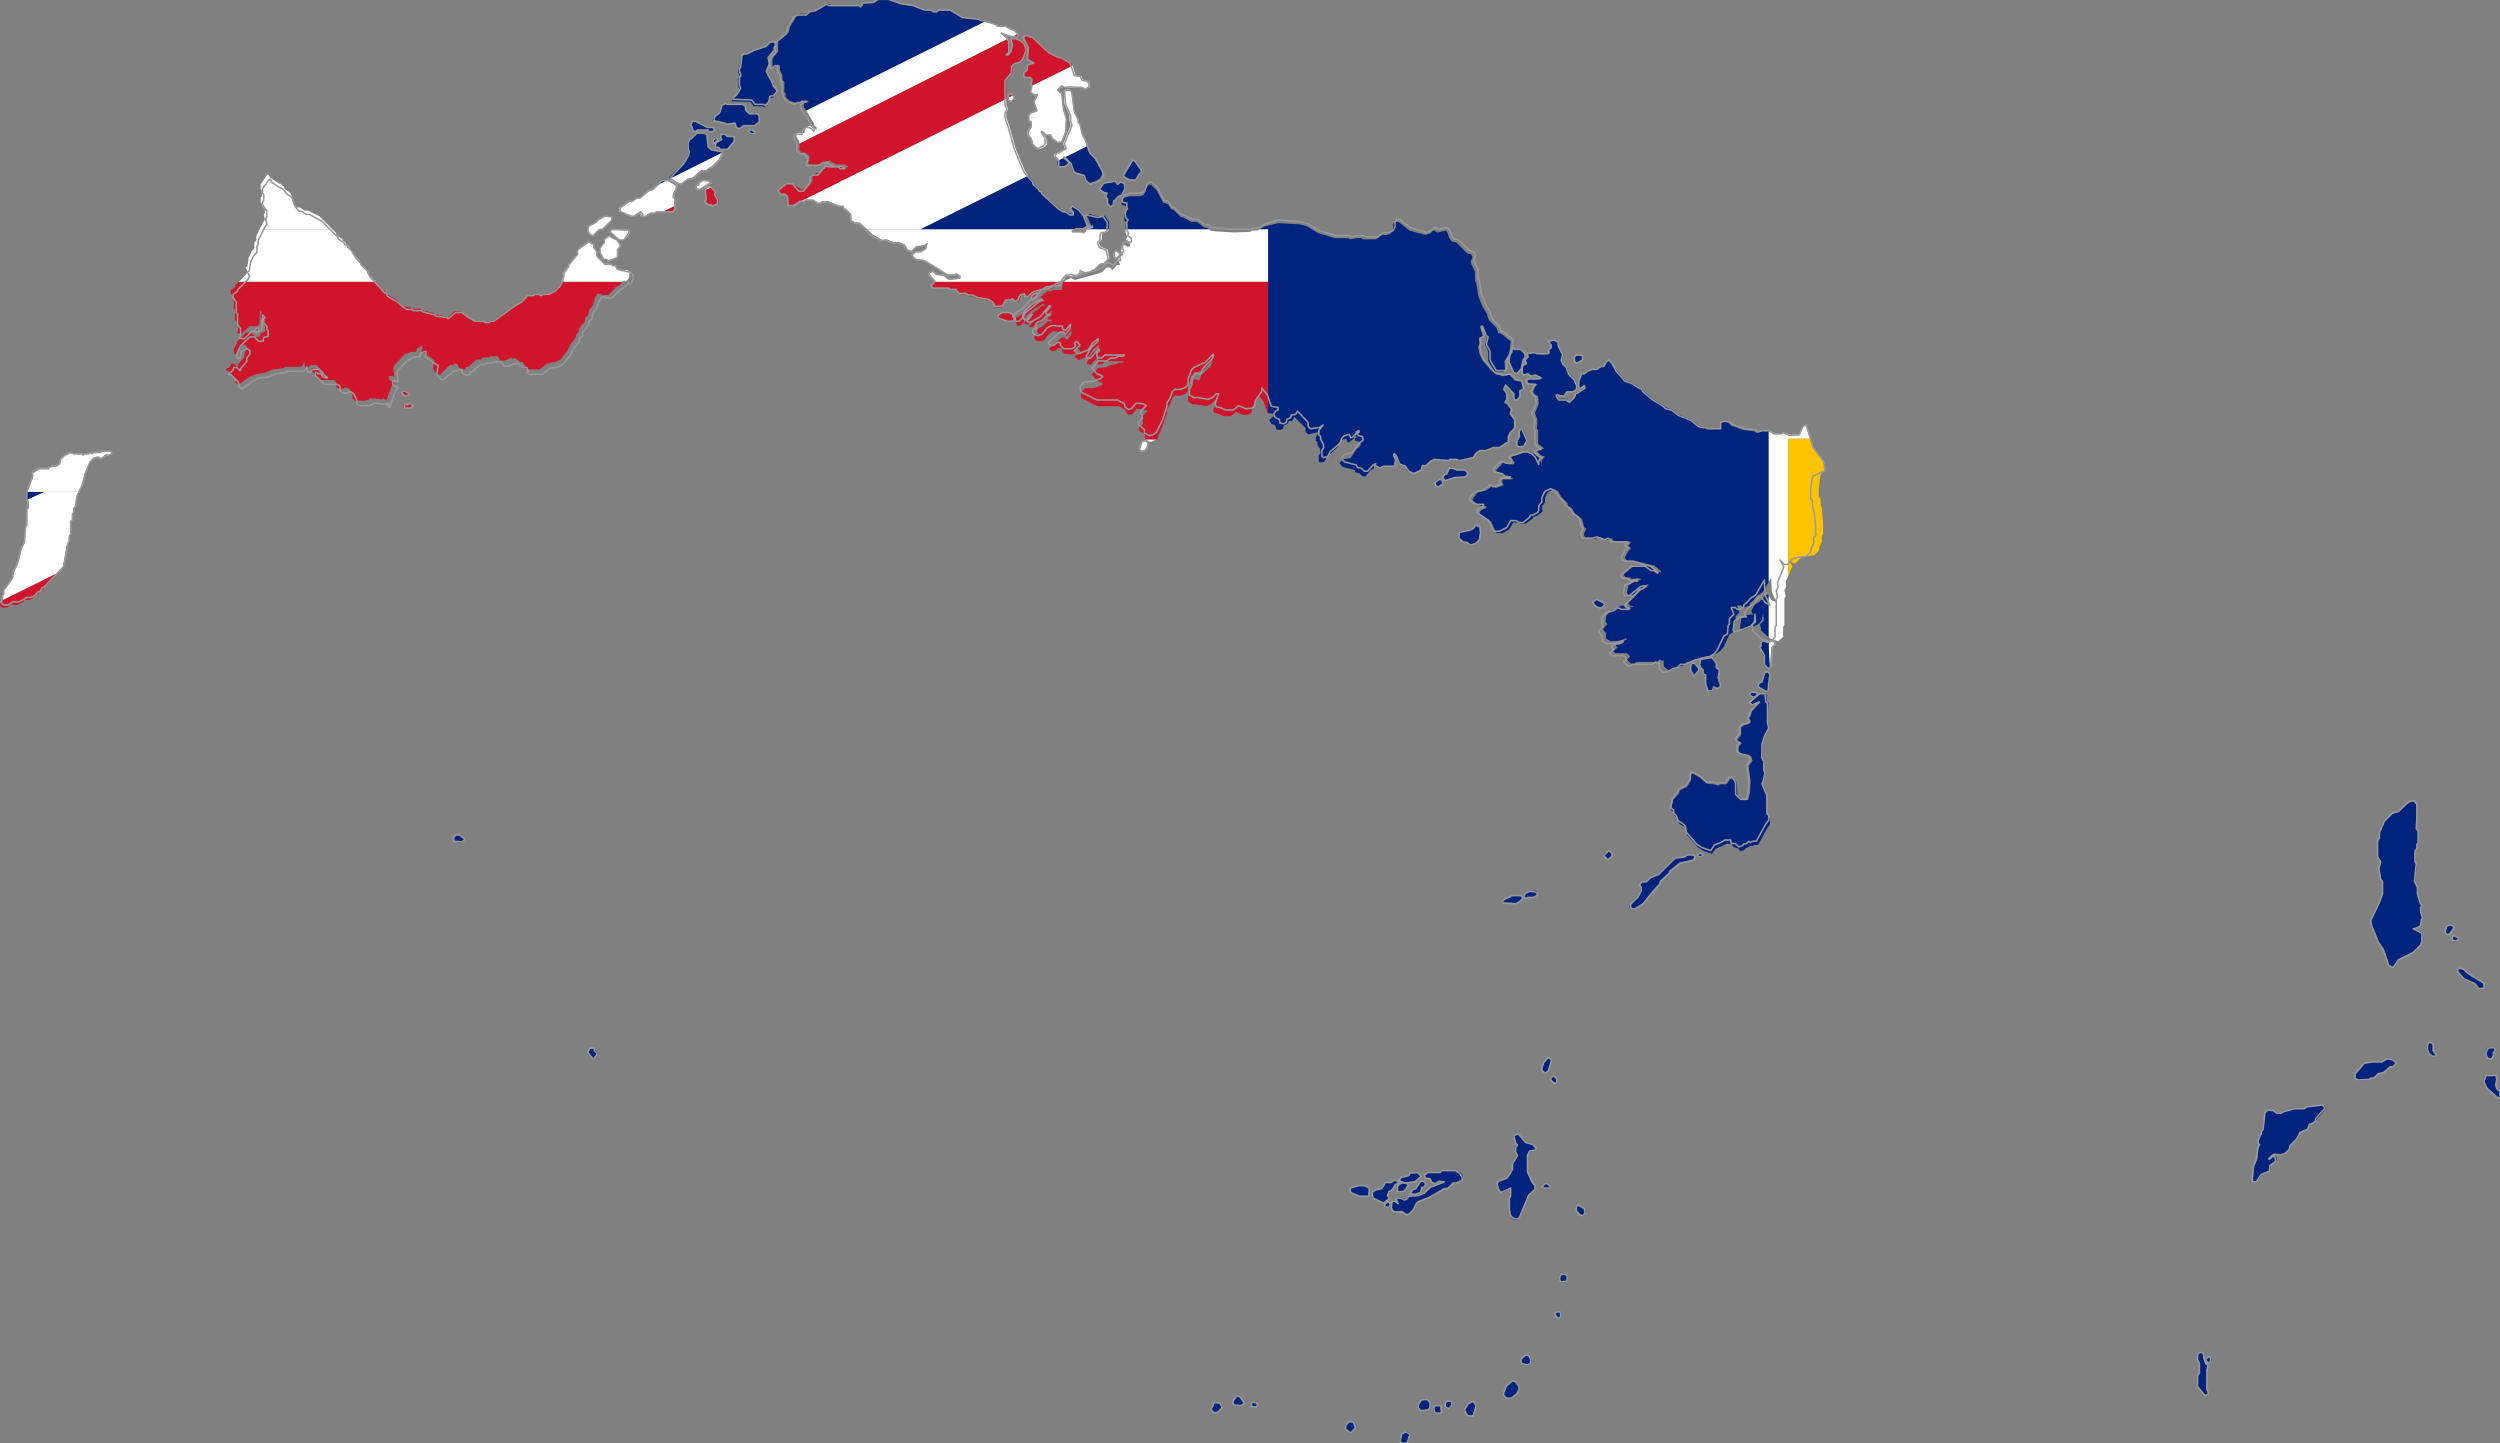 <?xml version="1.0" encoding="utf-8"?>

<svg version="1.2" baseProfile="tiny" xmlns="http://www.w3.org/2000/svg" xmlns:xlink="http://www.w3.org/1999/xlink" x="0px"
	 y="0px" viewBox="220.2 181.6 400 230.9" xml:space="preserve">

<rect x="220.2" y="181.6" width="400" height="230.9" fill="#808080" stroke="none"/>

<g id="Turks_and_Caicos_Islands">
	<g>
		<polygon fill="#00247D" points="400.3,211.8 400.2,211 399.6,210.6 399.1,211.1 398.8,210.6 396.9,210.9 396.2,211.8 396.8,212.4
			397.4,212.5 397.2,213.2 397.5,213.5 397.5,214.2 398,214.7 398.4,214.4 398.5,213.8 399.3,213 399.8,212.8 		"/>
		<polygon fill="#00247D" points="402,210.4 402.6,209.4 402.9,209.3 402.9,208.9 401.9,207.5 401.5,207.3 400,209.8 400.3,210.1
			401,210.4 		"/>
		<polygon fill="#00247D" points="335.7,205.9 333.9,205.5 333.5,205.1 333.3,203.2 332.9,202.9 331.7,202.9 330.8,203.8
			330.5,203.8 330.2,204.4 330.2,205.4 330.4,205.9 330.2,206.6 329.5,207.8 327.3,209.9 327.3,210.1 327.4,210.2 335.6,206.1 		"/>
		<polygon fill="#00247D" points="337.3,197.5 337.3,197.8 340.3,197.9 340.8,198.6 342.2,198.6 342.5,198.8 343,198.2 343.3,197.3
			343.9,197.2 344.5,196.3 343.8,195.4 343.8,194.9 342.8,193 343.3,191.8 343.1,190.9 344,189.7 344,189.2 344.2,189 344.1,188.4
			343.4,188.4 342.7,189.1 340.6,189.8 339.6,190.3 339.1,190.3 338.8,190.6 338.5,192.5 338.3,192.8 338.3,193.2 338.5,193.5
			338.5,194 338.3,194.2 338.3,195.4 338.5,195.9 338.1,196.8 		"/>
		<polygon fill="#00247D" points="224.6,260.3 224.5,260.4 224.5,261.6 227.3,260.3 		"/>
		<polygon fill="#00247D" points="377.3,184.9 377.1,184.7 374.3,184.4 372.3,183.3 370.5,183.3 370.2,183.5 369.7,183.5
			369.3,183.3 368.3,183.2 366.5,182.6 364.6,182.3 362.5,181.6 360.8,181.6 360.1,182 358.4,182.1 358.2,182.6 357.9,182.4
			353.2,182.4 352.7,182.2 351,183.1 350.1,183.4 349.6,183.8 348.2,183.8 347.7,184.1 346.6,185.9 346.4,186.8 344.7,188.2
			344.7,189.9 344,190.6 343.8,191.1 343.8,192.3 344.1,192.4 344.6,191.9 345,192.1 345,192.8 345.4,193.7 345.4,194.4
			345.7,194.7 345.7,196.3 345.9,196.6 345.9,197.1 346.5,197.7 347.7,198.1 348.2,197.9 348.7,197.9 348.9,197.6 349.7,197.8
			349.1,197.9 348.8,198.2 348.8,198.7 349.2,199.3 377.9,185 377.9,184.9 		"/>
		<polygon fill="#00247D" points="326.8,210.5 326.1,210.5 325.3,211.3 		"/>
		<polygon fill="#00247D" points="391.4,207.7 391.5,208 391.8,208.9 392.1,209.1 393.5,209.5 393.7,210.2 394.4,210.9 395.4,210.6
			396.1,210.2 396.5,209.6 396.5,208.9 395.2,206.8 394.3,205.8 394.1,205 390.5,206.8 		"/>
		<polygon fill="#00247D" points="335.3,205.5 336.5,205.5 337.6,204.2 337.6,203.5 336.5,203.4 336.3,203.1 335.6,203.1
			335.4,203.7 335.7,204 334.7,204.4 334.5,205.1 335.1,205.3 		"/>
		<polygon fill="#00247D" points="340.9,203 340.9,202.8 340.6,202.4 340.1,202.4 340,202.5 340,202.8 340.3,203.1 340.8,203.1
			"/>
		<polygon fill="#00247D" points="335,203.7 334.8,203.6 334.6,203.6 334.2,204 334.2,204.4 334.4,204.6 335,204 		"/>
		<polygon fill="#00247D" points="336.3,198.1 335.7,198.5 335.4,199.2 335.2,199.7 334.5,200.2 334.2,200.9 336,201.2 336.3,201.5
			337.7,201.2 337.9,201.9 338.4,202.2 339.1,201.7 340.8,201.7 341.6,201.1 341.6,200.2 341.3,199.8 340.1,199.8 339.5,199.2
			339.5,198.7 339.1,198.4 336.5,198.4 		"/>
		<polygon fill="#00247D" points="389.4,208 389.5,208.2 390.3,208.3 391,207.8 391.1,207.6 390.3,206.9 389.4,207.3 		"/>
		<polygon fill="#00247D" points="331.5,201 331,201 330.7,201.6 330.9,201.8 331.1,202.6 331.5,202.6 331.8,202.4 333.4,202.4
			333.6,202.7 334.5,202.5 334.4,201.9 333.4,201.9 		"/>
		<polygon fill="#00247D" points="397.7,217.2 397,216.1 396.2,216.3 395.4,216.1 394.5,215.8 394.1,216.1 394.8,217.7 395.1,217.6
			395.2,217.8 395,218 394.1,218.2 394,218.3 397.6,218.3 		"/>
		<polygon fill="#00247D" points="413.4,218.1 412.9,218 411.7,217.1 410.8,217.1 409.5,216.4 409.1,216.3 408,215.2 407.6,215.1
			407.1,214.3 406.3,214 405.3,212.1 404.4,211.2 404.1,211.1 403.7,211.5 403.4,212.2 403.2,212.8 402.6,213 400.9,213
			399.9,213.3 399.6,214.2 399.8,214.4 400.4,214.6 400.4,215.3 400.5,215.5 400.1,215.9 400.1,216.9 400.5,217.3 400.3,217.6
			400.3,218.3 413.7,218.3 		"/>
		<polygon fill="#00247D" points="392.2,218.3 392.5,218.2 393.6,218.2 394.3,217.8 393.7,216.2 392.9,215.1 391.9,214.5
			391.5,214.8 392,215.4 392,215.8 391.5,215.8 390.8,215.4 390.4,215.4 389.6,214.9 387,212.6 386.9,212.2 386.6,212.1
			386.5,211.8 385.6,211 385.5,210.6 384.7,209.7 367.4,218.3 		"/>
		<polygon fill="#00247D" points="423.1,217.7 422.6,217.8 421.7,218.3 423.1,218.3 		"/>
		<polygon fill="#FFFFFF" points="348.9,213.8 349.1,213.6 350.3,213.6 351,214.1 351.5,214.1 351.7,213.8 352.7,213.8 354.4,214.5
			355.1,214.6 355.3,215 355.5,215 356.4,215.9 356.4,216.8 357,217.2 357.7,217.2 358.4,217.8 359,218.3 367.4,218.3 384.7,209.7
			384.2,209 382.7,205.4 381.7,201.8 381.2,200.3 381.2,199.6 381.5,199 381.2,198.4 381.2,197.4 348.3,213.8 		"/>
		<polygon fill="#FFFFFF" points="329.1,211 330.1,210.3 331,210 332,209.1 332.5,208.8 333.2,208.8 333.7,208.4 333.9,208.4
			335.2,207.1 335.6,206.1 327.4,210.2 328.7,211 		"/>
		<polygon fill="#FFFFFF" points="350.4,201.3 350.4,201.6 350.9,202 350.8,202.4 350.3,201.9 349.6,201.7 349,202.3 348.9,202.9
			347.7,202.9 347.6,203.5 348.1,204.2 348.1,204.6 381.5,187.8 381.5,187.8 380.6,186.9 382.2,187.5 383.1,187 382.7,186.6
			382,186.3 381.3,185.9 380.1,185.9 379.4,185.4 378.2,185.2 377.9,185 349.2,199.3 		"/>
		<polygon fill="#FFFFFF" points="347.2,214.6 348,214 346.8,214.5 		"/>
		<polygon fill="#FFFFFF" points="392,199.4 391.6,196.2 391.2,195.9 390.4,196 390.5,198.2 391.3,200 391.3,200.8 391.5,201.7
			390.3,204.6 390.6,205.4 388.9,206.3 388.8,206.5 389.4,207.2 389.4,207.3 390.3,206.9 390.3,206.8 390.3,206.6 390.5,206.8
			394.1,205 393.8,203.9 393.4,203.2 393,201.4 392.7,201.1 392.6,200.6 		"/>
		<polygon fill="#FFFFFF" points="333.9,211.5 333.4,211.5 333.1,211.8 333.1,212 334,211.6 		"/>
		<polygon fill="#FFFFFF" points="381.6,197.7 382,197.8 382.4,197.3 382.2,196.9 381.5,197.2 		"/>
		<polygon fill="#FFFFFF" points="332.7,210.5 332.1,210.8 332,211.2 331.6,211.3 331.6,211.8 332.2,211.9 334,210.9 333.4,210.5
			"/>
		<polygon fill="#FFFFFF" points="261.7,218.3 273.4,218.3 271.3,216.2 270.3,215.7 269.4,215.3 268.9,215.3 268.2,214.8
			267.7,214.8 267.1,214 266.7,212.5 265.7,211.8 265.7,211.6 265.1,211 264.9,211 263.4,210 263.2,209.6 263,209.5 261.9,211.1
			261.9,211.8 262.1,212.1 262.1,213 261.9,213.2 261.9,214 262.6,214.7 262.6,215.6 262.4,215.9 262.6,216.8 262.4,217 		"/>
		<polygon fill="#FFFFFF" points="220.5,277.7 229.6,273.2 230.2,272.5 230.9,268.7 231.2,268.5 231.2,267.5 231.4,267.3
			231.4,265.1 231.7,264.9 231.7,263.9 231.9,263.7 231.9,263 232.1,262.8 232.4,261.1 232.8,260.3 227.3,260.3 224.5,261.6
			224.5,261.8 224.8,262 224.8,263 224.5,263.2 224.5,265.8 224.3,266.1 224,268.7 223.6,269.6 223.1,271.8 222.4,273.2
			222.1,274.4 220.7,276.3 220.7,277 220.5,277.3 		"/>
		<polygon fill="#FFFFFF" points="324.6,211.9 323.9,212.2 322.5,213.4 322,213.4 321.3,213.8 320.8,213.8 319.2,214.9 319.3,215.4
			321,216.2 321.5,216.2 322.5,215.5 322.8,215.9 322.6,216.1 322.7,216.2 323.4,216.2 324.1,215.7 324.9,215.7 325.1,215.5
			326.2,215.5 328.1,214.6 328.1,213.5 327.8,213.2 327.8,212.8 328.3,211.8 328.3,211.3 327.5,210.8 327,210.5 326.8,210.5
			325.3,211.3 		"/>
		<polygon fill="#FFFFFF" points="385.1,196.4 385.9,196.8 386.3,196.8 385.7,197.8 385.8,198.2 386.2,199.4 385.3,199.7
			384.8,200.1 384.9,200.9 385.3,201.1 385.3,201.9 384.8,202.7 384.8,203.2 385.3,203.8 385.6,204.8 386.4,205.5 387.3,205.1
			387.7,204.7 387.6,203.7 387,202.8 387.1,202.6 387.6,203.2 388.4,203.2 388.6,203.7 389.5,204.4 390.2,204.3 390.7,202.7
			390.8,200.6 390.3,198.8 390.1,196.6 389.4,196.1 390.2,195.4 390.6,195.6 391.3,195.6 393.5,195.6 393.9,195.9 394.5,195.6
			394.6,195.1 394.5,194.8 394.1,194.5 393.6,194.5 393.2,193.8 392.3,193.7 391.8,192.1 385.3,195.3 		"/>
		<polygon fill="#CF142B" points="327.7,215.5 328.1,215.1 328.1,214.6 326.2,215.5 		"/>
		<polygon fill="#CF142B" points="348.1,205.6 348.4,206 349.1,206 349.7,206.6 349.7,207.3 349.5,207.5 349.6,207.9 351.3,207.9
			351.8,207.6 352,207.4 352.7,207.4 352.9,207.2 353.2,207.6 353.6,207.6 353.9,207.9 355.3,207.9 355.6,208.1 355.9,208.2
			355.8,208.4 355.1,208.4 354.8,208.1 353.2,208.1 352.7,207.9 352.6,208.2 352.2,208.4 351.5,209.3 350.8,209.3 350.2,209.7
			350.2,210.6 349.1,211.9 348.4,211.9 347,211 346,211 344.7,212.1 345.1,212.6 345.8,212.6 346.1,213 346.3,214.5 346.8,214.5
			348,214 348.2,213.8 348.3,213.8 381.2,197.4 381.2,194.5 382.2,193.3 382.3,192.2 382.7,191.8 383.5,191.6 384,191.2
			384.6,189.6 384.3,188.7 383.8,188.2 383,187.8 382.2,187.8 382,188 382.2,188.8 382,189.8 381.6,190.4 381.3,190.4 381.7,190
			381.7,188.3 381.5,187.8 348.1,204.6 		"/>
		<polygon fill="#CF142B" points="220.5,278 220.2,278.2 220.2,278.5 220.6,278.8 221.3,278.8 222,278.3 223,278.4 223.9,277.9
			224.1,277.6 224.9,277.6 225.3,277.4 226.1,276.7 226.3,276.7 226.8,276 227,276 229.6,273.2 220.5,277.7 		"/>
		<polygon fill="#CF142B" points="381.7,196.6 381.5,196.9 381.5,197.2 382.2,196.9 382.1,196.7 		"/>
		<polygon fill="#CF142B" points="333.7,214.3 334.1,214.3 334.4,214.6 335.2,214.2 335.2,213.5 334.7,212.8 334.7,212.3 334,211.6
			333.1,212 333.3,213.5 333,213.7 		"/>
		<polygon fill="#CF142B" points="390.3,190.9 389.3,190.6 388.2,190 385.6,187.6 385.1,187.6 384.9,187.3 384.3,187.4 384.1,187.7
			384.9,189.3 384.6,191.1 385.7,191.7 384.7,192 384.6,192.9 384.1,193.2 384.1,193.7 384.4,194 385.1,194 385.3,194.3
			385.3,194.7 385.1,195 385.3,195.3 385.3,195.3 391.8,192.1 391.6,191.7 		"/>
		<polygon fill="#CF142B" points="382.3,187.6 383.2,187.5 383.4,187.3 383.1,187 382.2,187.5 		"/>
		<polygon fill="#FFFFFF" points="398.6,221.8 398.4,222 398.4,222.7 398.7,223 399.3,222.4 399.2,222.1 398.9,221.8 		"/>
		<polygon fill="#FFFFFF" points="423.1,218.3 421.7,218.3 421.4,218.5 420.5,218.5 420.2,218.7 417.6,218.8 414.5,218.6
			413.9,218.5 413.7,218.3 400.3,218.3 400.3,219 400.6,219.5 400.3,219.9 401,220.3 401,220.9 400.7,221.1 400.1,220.8 399.7,221
			399.6,221.8 399.9,222.4 399.5,222.6 399.1,223.1 399.4,224 398.9,224 398.2,224.8 397.8,224.4 397.2,224.4 396.6,225.1
			395.8,225.4 392.2,226.4 391.6,226.1 390.8,226.4 390.4,226.7 423.1,226.7 		"/>
		<polygon fill="#FFFFFF" points="404.2,252.3 404.6,252.2 405.2,251.9 403.5,251.9 		"/>
		<polygon fill="#FFFFFF" points="403.5,252.1 402.9,252.3 402.5,253.5 402.7,253.7 403.2,253.7 403.6,253.2 403.9,252.4
			403.7,252.2 		"/>
		<polygon fill="#FFFFFF" points="261.2,219.4 261.2,220.1 260.9,220.4 260.9,221.3 260.5,221.8 260,222.8 259.8,224.2 259.5,224.4
			259.8,225.1 259.5,225.6 258.4,226.7 280.3,226.7 279,225.4 278.8,224.7 277.6,223.5 277.6,223.2 276.9,222.5 276.2,221.3
			275.5,220.6 275.5,220.4 275,220.1 275,219.9 274,219.2 274,218.9 273.4,218.3 261.7,218.3 		"/>
		<polygon fill="#FFFFFF" points="359,218.3 359.8,219.1 361.4,220 362.1,219.9 363.3,220.4 364,220.3 365,220.7 365.4,221.5
			366.1,221.8 366.9,221.1 368.2,220.8 368.6,220.5 368.4,221.3 367.6,221.8 366.8,221.8 366.2,222.2 366.2,222.5 366.7,223
			368.1,223.3 370.1,224.5 371.8,225.6 372.9,225.6 373.2,225.4 373.8,225.9 373.8,226.1 372.2,226.3 371.9,226.3 371.2,225.7
			370,225.6 369.5,225.1 368.9,225.3 368.8,225.6 369.9,226.6 369.8,226.7 390.1,226.7 390.1,226.7 390.8,225.8 390.9,225.6
			391.6,225.9 392.9,225.8 393.1,225.6 393,225.4 393.3,225.2 393.2,224.9 393.8,225.2 394.6,225.1 395.5,224.6 396.3,223.8
			396.9,223.7 397.7,223 397.4,221.5 396.3,221.1 396,220.4 396.5,219.9 396.5,219.2 396.7,218.7 397.3,218.7 397.6,218.4
			397.6,218.3 394,218.3 393.6,218.9 393.4,218.7 391.8,218.7 391.9,218.5 392.2,218.3 367.4,218.3 		"/>
		<polygon fill="#FFFFFF" points="317.8,218.7 319.4,220 320.1,220 320.9,219 320.9,218.5 318.2,218.4 		"/>
		<polygon fill="#FFFFFF" points="317,216.2 316,216.7 315.6,217.2 314.5,217.8 314.3,218.5 314.6,219.1 315.1,219.3 316.1,218.4
			316.5,218.4 318.1,216.8 318.1,216.3 		"/>
		<polygon fill="#FFFFFF" points="232.8,260.3 233.3,259.2 233.8,257.3 234.5,255.6 235.1,255 235.8,254.8 236.3,255 237.2,254.3
			237.5,254.5 238.1,254.2 238,253.8 236.5,253.8 236.3,254.1 235.1,254.1 234.9,254.3 234.6,254.1 234.4,254.3 233.7,254.3
			233.4,254.5 233.2,254.3 232,254.3 231.5,254.1 230.6,254.5 230,255.1 229.8,255.9 229.4,256.2 228.2,256.4 228,256.7
			226.5,256.7 225.5,257.3 225.5,258 224.6,260.3 227.3,260.3 		"/>
		<polygon fill="#FFFFFF" points="320.1,226.5 320.3,226.7 320.7,226.3 320.9,225.9 320.9,225.1 320.6,224.8 319.4,224.8
			318.9,224.5 318.7,224.1 318.2,224.1 317.9,223.8 317,223.8 315.7,222.5 315.7,221.8 315.2,221.1 315.2,220.6 314.4,220.3
			312.6,221.6 312.6,222.3 311.2,223.9 311.2,224.2 310.4,225.1 310.2,226.3 310,226.7 319.8,226.7 		"/>
		<polygon fill="#FFFFFF" points="318.9,220 317.9,219.5 317.7,219.3 316.9,219.9 316.9,220.4 316.2,221.3 316.2,222.1 316.7,223.1
			317.2,223.1 317.5,223.4 319,222.7 319,221.6 319.5,220.9 		"/>
		<polygon fill="#CF142B" points="385.3,229 385.2,229.3 385.5,229.6 386.2,229.3 386.3,229.1 386.2,228.7 385.8,228.6 		"/>
		<polygon fill="#CF142B" points="381.7,231.6 380.6,231.5 379.8,232 380,232.5 381.3,233 382.1,233 382.4,232.8 382.1,231.9 		"/>
		<polygon fill="#CF142B" points="369.6,227.1 369.1,227.2 369.5,227.7 372,227.8 372.2,228 373.1,228 373.7,228.7 374.7,228.7
			375.2,229 375.8,229 376.7,229.4 378.4,229.7 379.1,230.1 379.5,230.8 380.6,230.8 381.1,229.6 382,229.6 382.3,229.4
			382.7,229.9 383,229.9 383.3,229.6 383.6,228.9 384.4,228.7 384.4,229.1 384.8,229.2 385.7,228.4 387.1,228 387.7,228
			388.6,227.7 389.3,227.1 390.1,226.7 369.8,226.7 		"/>
		<polygon fill="#CF142B" points="423.1,226.7 390.4,226.7 390.3,226.8 390.1,228 388.7,228 388.3,228.2 387.8,228.2 387,228.8
			386.4,229.5 385.5,230.2 385,230.5 384,231.7 382.7,232.5 382.9,233.7 383.4,233.7 384,233.2 384.1,232.4 384.5,232 385.6,231.1
			387.1,230.2 387.4,230.5 387,230.5 384.5,232.4 384.1,233.3 384.5,233.5 384.8,233.5 385.4,232.8 385.8,232.7 384.9,233.8
			385.3,234 386.2,233.5 386.9,233.1 388.4,231.3 388.6,231.4 387.8,232.4 387.9,232.7 388.6,232.8 388.3,233 387.9,233
			386.9,233.9 386.3,234.1 386.1,234.7 386.4,235 385.8,235.3 385.7,235.7 386,236.1 386.5,236.2 387.2,236.1 388,235.1
			388.6,234.6 390.5,234.7 390.5,235.1 390.9,235.4 391.7,234.4 391.6,235.1 390.9,236 390.5,235.6 390.1,235.6 388.1,237.3
			388.4,237.8 389.1,237.7 389.5,237.3 390,237.3 390.1,237.7 390.5,238.2 391.8,238.3 392.3,238.1 392.4,237.8 392.2,237.5
			392.6,237.2 393.1,237.8 392.1,238.7 392.8,239.2 394.4,238.6 395.1,237.5 396,236.8 396,237.2 394.9,238.2 394.1,239.6
			394.2,239.9 394.8,239.9 396.1,238.4 396.2,238.8 395.8,239.2 395.8,239.7 396,239.9 396.5,239.9 397,239.4 400.1,239.4
			399.9,239.6 399.2,239.7 398.6,239.9 397.9,240 397.1,240.4 396,240.4 394.8,241.5 395.8,242.5 396,242.6 396.6,242.9
			396.5,243.2 395.3,243.7 393.9,243.7 393.1,244.4 393.2,245.3 395.4,246.4 395.8,246.6 399.2,246.6 400.3,247.2 400.4,247.6
			400.8,248 401.3,247.9 402.1,247 403.2,247.1 403.8,247.4 402.9,248.3 403.1,249.4 402.4,250.1 402.5,250.5 403.4,251.2
			403.4,251.8 403.5,251.9 405.2,251.9 405.3,251.9 406.2,249.8 406.9,247.7 406.9,247.1 407.4,246.3 407.8,245.2 408.2,244.9
			409.1,244.9 409.9,244.6 410.3,244.1 410.3,243.1 410.6,242.6 410.7,241.9 411.1,241.5 412.8,240.7 414.1,239.4 414.2,239.5
			413.9,240.2 412.4,241.6 412.2,242.3 411.9,242.5 411.7,242.3 411.2,242.3 411,242.8 410.7,243.1 410.7,244.2 410.3,244.9
			410.3,245.8 411,246.3 411.6,246.3 413.3,246.6 414,246.2 414.6,245.6 414.9,245.6 414.3,247.3 414.5,247.7 415.1,247.8
			416,248.2 417.1,248.2 418,247.5 418.7,247.8 419.1,248 420.1,247.9 420.5,247.5 420.5,246.9 420.8,246.3 421.5,245.3
			421.5,244.8 422.4,245.9 423,247.7 423.1,247.7 		"/>
		<polygon fill="#CF142B" points="261.6,234.7 261.6,234.2 261.5,234.1 261.3,234.1 260.9,234.4 260.9,234.7 261.1,234.8
			261.5,234.8 		"/>
		<polygon fill="#CF142B" points="285.6,244.8 285.7,244.7 285.7,244.4 285.3,244.3 285.1,244.1 284.6,244.1 284.5,244.4
			285.1,244.8 		"/>
		<polygon fill="#CF142B" points="285.6,246.2 285.3,246.4 285.1,246.2 284.8,246.2 284.7,246.8 284.9,246.9 285.8,246.9
			286.2,246.6 285.8,246.2 		"/>
		<polygon fill="#CF142B" points="258.4,226.7 257.8,227.3 257.9,227.5 257.1,228 257.1,228.5 257.6,229.2 257.6,230.9 257.8,231.1
			257.8,232.8 258.3,233.5 258.3,234.4 258.1,234.9 258.9,235 260.1,233.8 261.3,233.8 261.7,233.5 261.8,231.2 262.1,231.6
			261.9,231.8 261.9,232.5 262.4,233 262.4,233.5 262.6,233.7 262.6,234.7 261.9,234.9 261.8,235.5 261.1,235.5 260.3,234.8
			259.6,234.8 258.1,236.3 258.1,236.6 257.6,237.5 257.7,238.3 258.1,238.2 258.3,237.3 259.2,236.7 259.7,237 259.7,237.5
			259.3,238.2 259.3,238.7 258.3,239.9 258.3,240.1 258.2,240.3 257.7,239.8 257.2,239.8 257.1,240.1 256.8,240.5 256.5,240.5
			256.4,240.6 256.4,240.8 256.8,241 257.8,242.1 258.1,242.5 257.8,242.8 258.4,243.1 260.1,241.9 261.1,241.5 262.7,241.2
			263.9,240.7 265.6,240.5 265.8,240.3 268.4,240.3 268.9,239.5 269,240.4 269.4,240.5 269.9,240 270.8,240 271.4,240.6
			271.4,240.8 272.1,241.3 272,241.4 271.3,241.2 271.1,240.7 270.6,240.7 270.3,240.5 270.1,240.5 270,240.9 271.5,242.4
			273.7,242.4 274,242.8 274,243.5 274.4,243.8 275.1,243.8 275.3,243.6 275.8,243.6 276.2,243.9 276.6,244.9 276.6,245.4
			277,245.7 278.7,245.7 279.2,245.5 279.4,245.3 281.3,245.5 281.5,245.3 282,245.7 282.8,243.5 283.3,242.8 282.5,242.4
			282.4,241.8 283,241.7 283.2,241.9 283.3,241.8 283.1,240.4 283.6,239.7 284.9,238.3 286,237.9 286.8,237.9 286.9,237.3
			287.2,237.2 287.7,236.9 287.8,237.3 287.6,237.8 289.7,239.2 289.5,240.6 290.1,241.5 290.6,241.5 292.2,240 292.7,240
			292.9,239.8 293.4,239.8 293.6,240.4 293.9,240.7 294.6,240.7 294.8,240.3 295.1,240.3 296.5,239.1 297.2,239.1 297.5,238.8
			298.4,238.8 298.7,238.6 299.8,238.6 300.3,239.3 301,239.3 302,238.8 302.2,239.1 302.5,238.8 303.4,239.5 303.9,239.5
			304,239.9 304.3,240.1 304,240.4 304.4,240.7 306.5,240.7 307.7,239.8 309.1,239.5 309.9,239.1 310.9,237.8 311.4,236.8
			312.3,235.6 312.4,235.1 312.8,234.7 312.8,234.2 313.8,233 313.8,232.5 314.3,232 314.5,231.1 315,230.6 315.4,229.2
			315.8,228.6 316.3,228.6 316.5,228.8 317.5,228.8 318.9,227.4 319.1,227.4 319.8,226.7 310,226.7 309.7,227.3 308.9,228.1
			307.9,228.6 307,228.6 306.8,228.8 306.3,228.6 305.8,228.6 305.6,228.8 304.6,228.8 303.7,229.8 302.5,230.5 299.1,232.9
			298.7,232.9 298.4,233.1 297.7,233.1 297.5,232.9 296,232.9 294.8,232.2 293.9,231.4 292.9,231.4 291.8,232.4 291.5,232.2
			289.9,231.9 289.6,231.7 287.7,231.2 287.5,231 286.1,231 285.8,230.7 285.1,230.7 284.6,230.5 283.7,229.6 282,228.6
			281.8,228.1 281.5,228.1 280.3,226.7 		"/>
		<polygon fill="#CF142B" points="282.7,246.9 282.8,246.8 282.8,246.6 282.5,246.2 282.2,246.2 282.1,246.3 282.1,246.6
			282.5,246.9 		"/>
		<polygon fill="#00247D" points="619.2,349.1 618.2,349.2 617.8,350.1 618.1,350.7 618.8,351.1 619.1,350.4 619.1,350 619.5,349.6
					"/>
		<polygon fill="#00247D" points="599.5,328.9 599.7,329.8 600.7,332.3 601.6,333.4 602.5,336 603.2,336.4 603.7,335.6 604,335.1
			606.4,333.9 607.6,332.7 607.8,332.2 607.8,330.8 606.4,330.2 607,330.1 607.5,329.7 607.6,328.9 607.8,328.5 607.5,327.6
			607.5,326.9 607.7,326.5 607.6,326.3 607.1,324.8 607.1,323.7 606.6,322.7 606.9,319.9 606.6,319.6 606.6,317.8 606.9,317.5
			606.9,316.8 607.1,316.5 607.1,314.6 606.8,314.4 606.9,312.5 606.9,310.4 606.4,309.9 606,309.9 605.4,310.2 604,311.5
			603,311.8 601.7,313.1 600.9,314.9 600.9,315.7 600.7,316.1 600.7,318.7 601.2,319.5 600.9,320.6 601.2,322.3 601.4,322.5
			601.4,324.6 600.9,326 		"/>
		<polygon fill="#00247D" points="460.9,325.5 460.6,325.7 460.7,326 462.7,326.1 463.4,325.8 463.9,325.3 463.6,324.9 462.2,324.9
					"/>
		<polygon fill="#00247D" points="466.2,324.4 465.9,324.1 465,324.2 464.4,324.4 464,324.9 464.3,325.4 464.6,325.1 465.5,325.1
			466.1,324.8 		"/>
		<polygon fill="#00247D" points="417.5,405.9 417.7,406.4 418.8,406.5 419.3,406.1 418.6,405.1 418.1,404.9 		"/>
		<polygon fill="#00247D" points="454.3,268.2 454.8,268.3 455.4,268.7 456.2,268.5 456.8,267.9 457,266.8 456.9,265.8 456.3,265.6
			456,266.1 455.5,266.3 453.7,266.7 453.6,267.6 		"/>
		<polygon fill="#00247D" points="597.1,353.5 597.1,354.2 597.4,354.5 599.3,354.4 599.5,354.2 600,354.1 600.7,353.4 601.6,353.2
			602.6,352.3 603.1,352.2 603.6,351.6 603.1,351.1 602.2,351 601.3,351.5 599.9,351.5 598.5,351.8 		"/>
		<polygon fill="#00247D" points="609.3,350.6 609.8,350.6 610,350.3 609.5,349.7 609.5,348.7 609.2,348.4 608.7,348.4 608.5,348.8
			608.5,349.6 608.8,350.2 		"/>
		<polygon fill="#00247D" points="614.5,338.3 616.3,339.1 616.9,339.9 617.7,339.8 617.6,338.9 615,337.3 614.5,336.8 613.8,336.5
			613.5,336.8 613.5,337.1 		"/>
		<polygon fill="#00247D" points="611.8,329.6 611.6,329.9 611.4,330.7 611.7,331.1 612.1,330.9 612.8,329.9 612.4,329.6 		"/>
		<polygon fill="#00247D" points="613,331.5 612.8,331.3 612.5,331.8 612.8,332.2 613.3,332.2 613.5,332.1 613.5,331.6 		"/>
		<polygon fill="#00247D" points="619.7,355.8 619.5,355.1 619.7,354.3 619.5,353.5 619.2,353.7 618,353.7 617.5,354.5 618.1,355.6
			619.9,357.3 620.1,357.2 620.2,356.8 620.2,356.3 		"/>
		<polygon fill="#00247D" points="449.7,406.5 449.5,406.9 449.6,407.6 449.9,407.8 450.6,407.7 450.7,407.5 450.6,406.7
			450.5,406.5 		"/>
		<path fill="#00247D" d="M503.1,289.2l-0.5,0l-0.5,1.6l-0.5,0.2l-0.1,0.6l1.4,0.8l0.3-0.2l0.1-1.2l0.1-1.2c0-0.1,0-0.2,0-0.2
			L503.1,289.2z"/>
		<polygon fill="#00247D" points="574,399.4 574.1,399.1 573.9,398.8 573.5,398.7 573.2,399.1 573.5,399.7 573.8,399.6 		"/>
		<polygon fill="#00247D" points="475.6,277.5 475,278 475.6,278.6 476.4,278.9 477,278.4 476.7,278 		"/>
		<polygon fill="#00247D" points="476.7,318.4 477.4,319.1 478.1,318.5 478,318 477.6,317.7 		"/>
		<path fill="#00247D" d="M502.4,286.6l0,1.4l0.6,0.7l0.4-0.3c-0.1-1.4-0.1-2.7-0.1-4.1l-0.3,0.1l-0.7-0.3l-0.4,0.4l0.1,0.4
			l-0.2,0.3L502.4,286.6z"/>
		<polygon fill="#00247D" points="571.9,401.7 571.9,403.4 573.1,404.9 573.6,404.7 573.6,404.3 573.3,403.9 573.3,400.8
			573.5,400.1 573.1,399.7 572.8,398.8 572.9,398.2 572.6,398 572.2,398 571.9,398.3 571.9,399.2 572.1,399.7 572.1,401.3 		"/>
		<polygon fill="#00247D" points="472.3,374.7 472.4,375.3 473,376 473.6,376.1 473.9,375.6 473.8,375 472.7,374.4 		"/>
		<polygon fill="#00247D" points="467.3,371.8 468.1,371.8 468.3,371.6 467.8,371 467.4,371 466.9,371.6 		"/>
		<polygon fill="#00247D" points="471,386.3 471,385.8 470.6,385.5 470,385.5 469.7,386.1 469.8,386.6 470,386.8 470.8,386.7 		"/>
		<polygon fill="#00247D" points="469.5,392.5 469.8,392.5 470,392.2 470,391.8 469.8,391.5 469.3,391.5 469,391.8 469,392 		"/>
		<polygon fill="#00247D" points="467.9,353 468.4,351.4 468.4,351.1 467.9,350.8 467.2,351.6 466.9,352.4 467,352.8 467.4,353.2
			"/>
		<polygon fill="#00247D" points="469,354.9 469.3,354.7 469.3,354.2 468.7,353.7 468.3,354 468.4,354.4 		"/>
		<polygon fill="#00247D" points="500.8,293.2 501.3,292.8 501.1,292.4 500.3,292.3 500,292.7 500.3,293 		"/>
		<polygon fill="#00247D" points="472.5,239.7 473.4,239.2 473.4,239 473.4,238.7 473.2,238.5 472.4,238.5 472.2,238.8 472.2,239.3
			472.2,239.5 		"/>
		<polygon fill="#00247D" points="467.1,238.3 466.2,238.2 465.8,238 464.6,238.2 464.8,238.7 464.3,239.2 464.6,239.8 463.9,240.1
			463.9,241.3 464.2,241.6 464.9,241.4 465.3,241.8 466,241.6 467,242.1 466.7,242.3 464.9,242.3 464.6,242.5 464.8,243
			466.2,243.1 465.8,243.5 465.5,244.3 465.9,244.8 466.3,245 466.4,246.2 465.8,247.7 466.2,248.8 466.1,250.2 466.3,250.4
			466.3,252.6 467.3,253.4 466.4,253.5 466.2,253.9 466.7,254.4 467.4,254.7 466.9,255.2 466.9,255.8 466.3,254.7 465.7,254.2
			464.9,253.9 464.1,254 463,254.4 462.4,254.5 462,254.8 462.5,255.6 462.4,255.9 461.5,255.9 461.1,255.6 460.6,255.7
			460.3,256.1 459.6,256.8 459.7,257.2 461,257.6 461.3,258 462.3,258.1 462.1,258.3 460.7,258.3 460.5,258.6 460.8,259.2
			459.5,259.7 459.2,259.4 458.8,259.5 457.9,260.1 456.6,260.4 456,261.2 455.8,261.6 456.1,262 457,262.5 458.1,262.6 457.9,263
			457.7,263 457.1,263.3 456.9,263.8 458.8,265.1 459.6,266.9 460.6,266.9 461.7,266.3 462.3,265.2 463.3,265.2 463.7,265.4
			464.3,265.4 465.4,264.6 465.6,264.2 466,264.2 466.7,263.7 467,263.4 466.9,262.6 467.4,262 467.4,261.3 467.9,260.3
			468.8,259.9 469.5,260.2 470,261.1 471,262.1 471.1,262.6 471.7,262.9 472.2,263.8 473.3,264.6 473.7,266 474,266.2 473.6,267.1
			473.9,267.8 475.5,267.8 476.2,267.5 477.4,268 478,267.7 478.6,268.3 481.2,268.3 480.7,268.9 481.2,269.3 480.7,269.8
			480.2,270.8 480.3,271.1 480.6,271.3 482.2,271.4 482.4,271.5 484.9,272.1 486,273 485.9,273.2 485.3,272.8 484.9,272.8
			483.9,272.1 481.7,272.1 480.1,273.4 480,273.6 480.3,274 481,274 481.6,274.5 482,274.1 482.7,274.2 482.7,274.4 482,274.5
			481.4,274.9 480.8,275.1 480.5,276.4 480.7,276.8 481.5,276.8 483.2,275.4 483.7,275.1 484,275.2 483.6,275.6 483.1,275.7
			482.5,276.3 480.7,278.1 481,278.5 481.6,278.6 481.4,278.7 480.2,278.7 479.9,278.5 479.5,278.5 479,278.9 478,279.3
			477.2,280.1 477.1,281.1 477.4,281.5 476.7,282.1 476.8,282.5 477.1,282.8 477.2,283.8 477.9,284.2 479.4,284.1 480.4,283.7
			480.5,283.9 479.9,284.2 478.8,284.4 478.7,284.8 479,285.2 478.3,285.8 478.7,286.1 480.4,286.1 480.9,286.4 481,286.7
			480.5,287.1 481.2,287.8 481.7,287.8 482,287.5 485.3,287.5 485.8,287.1 486,287.3 486.4,287.3 486.4,288.2 487.1,288.8
			487.9,288.7 488.7,288.3 489.5,288.1 490,287.6 490.7,287.5 492.3,286.8 494.6,286.3 495.4,285.8 496,285.1 496.9,283.1
			497.6,282.7 497.7,281.4 497.9,281.1 497.9,280.2 498.5,279.6 498.1,278.4 498.7,278.5 499.1,278.8 499.6,278.7 500.1,278.5
			500.3,278 500.7,277.7 501.3,276.9 502.2,276.4 503.2,274.7 503.2,250.6 503.1,250.6 502,250.6 501.3,250.9 500.9,250.6
			499.1,250.4 497.2,249.7 496.7,249.2 496,249 495.5,249.2 495.5,250.2 493.4,250.2 493.1,249.9 492.5,249.9 492,249.7
			490.9,248.8 490,248.4 488.9,248 487.7,247.1 486.8,246.8 486.4,246.5 484.6,245.4 483.2,244.2 482.9,243.7 482.7,243.7
			481.3,242.8 480.3,242.5 478.9,240.9 478.1,239.7 477.6,239.2 477.2,239.5 476.8,240.1 476.2,240.2 475.7,240.6 475,240.7
			474.2,240.9 473.7,241.3 473.3,241.3 472.9,242.5 472.8,243.5 473,243.7 473.7,243.2 473.8,243.6 472.6,244.4 472.3,244.5
			472.2,245.1 471.3,245.9 470.8,245.4 469.6,245.4 469.3,244.8 469.3,244.7 470.5,244.9 471,244.2 471.8,244.2 472.5,243.9
			472.6,243.4 472.2,242.3 471.3,241.4 470.9,240.3 470.4,239.9 470.1,239.3 470.3,238.3 469.6,237 469.5,236.5 468.9,236.1
			467.9,236.3 468.4,236.9 468.4,237.3 467.9,237.7 468.2,238 467.9,238.2 		"/>
		<polygon fill="#00247D" points="465.8,365.6 465.9,365.3 465.3,364.7 464.3,364.4 463.1,363 462.4,363.2 462.7,364.4 462.9,364.7
			462.6,365.1 462.6,365.8 462.9,366.4 462.2,367.7 462.2,368.6 461.8,369.3 461.3,370.1 460,370.6 459.7,370.9 460.1,372.1
			460.5,372.5 461.9,371.8 461.9,373.1 461.7,373.5 461.7,375.5 461.9,376.3 462.4,376.8 463.2,376.7 463.6,375.8 464.8,372.9
			465.8,372 465.8,371.4 465.3,370.9 465.1,370.5 464.6,369.2 464.5,366.6 464.9,366 		"/>
		<polygon fill="#00247D" points="428.2,217.5 424.7,217.3 423.1,217.7 423.1,218.3 423.1,226.7 423.1,247.7 424.1,247.8
			424.1,248.2 423.8,248.3 423.3,248.8 423.6,249.4 424.1,249.6 424.3,249.8 424.4,250.3 425,250.4 425.5,250.2 425.6,249.7
			426.2,249.4 426.4,249 427,248.9 427.3,248.3 427.9,248.9 429.1,250.1 429.1,250.7 429.5,251.1 430.9,250.8 431.5,250.5
			430.8,251.4 430.7,252.1 431,252.3 431,252.8 431.4,253.4 431.5,254 431.2,254.5 431.2,255.4 431.4,255.6 432.1,255.5
			432.5,254.7 434.1,253.3 434.4,252.5 434.8,252 435.6,251.8 435.8,252.3 436,252.4 436.8,251.8 436.8,251.5 437.2,251.3
			437.3,251.6 437,251.7 437,252.1 437.8,252.3 437.9,252.9 437.2,253.5 436.3,254.9 435,255.1 434.5,255.7 435,256.3 436.9,256.8
			437.1,257.2 437.7,257.3 438.2,257.8 438.7,257.8 439.5,256.8 440,256.6 440.1,256 441,256.6 441.4,256.3 443.1,256.3
			443.3,256.1 443.4,255.2 443.1,254.6 443.2,254.2 443.6,254.7 444,255.8 444.6,256.1 444.9,256.1 445.4,257 446,257.3
			446.4,257.3 447.5,256.8 447.7,256.1 448.3,256.1 449,255.4 449.6,255.1 451.9,255.4 452.1,255.1 453.1,255.1 453.6,255.4
			455,255.1 455.8,254.9 456.4,254 456.9,253.7 457.7,253.7 459,253.3 460,253.2 461,252.5 461.4,252.3 461.4,251.4 461.7,250.9
			462.4,250.1 462.4,248.7 461.7,247.8 461.9,247.1 461.2,246.1 461,246 461.2,245.5 461.2,244.5 460.7,243.9 461.1,243.3
			462.4,244.6 462.4,245.3 462.6,245.6 462.9,245.6 463.3,245.2 463.3,244.2 463.7,244.2 463.9,243.9 463.6,242.7 462.6,242.5
			461.7,241.6 460.5,241.8 460.1,241.6 459.5,241.5 458.9,241 457.4,239.3 456.9,238.2 456.8,237.5 456.7,237.2 456.9,236.6
			456.8,235.8 457.5,235.5 457,233.9 457.2,233.9 457.8,235.4 458.1,235.6 457.8,236.8 458.1,237.3 458.3,237.9 458.3,239.3
			459.3,241.1 460.8,241.1 461,240.7 460.9,239.4 461.7,238.1 461.9,236.2 460.4,235 459.9,234.9 459.8,234.5 459.6,234
			458.4,232.8 458.1,231.8 457.4,230.7 456.7,228.9 456.4,226.9 456.2,226.6 456.2,225.1 455.5,223.6 455.6,223.2 455.8,222.8
			455.6,222.3 454.9,222.1 453.2,220.4 452.4,220.2 452,219.5 451.7,218.6 451.4,218.5 450.2,218.8 449.5,218.4 449.1,218.9
			448.3,219.2 445.7,218.5 444.6,217.6 443.9,217.1 443.4,217.1 443.1,217.4 443.1,218.2 442.8,218.9 442.1,219.2 441.2,219.2
			440.8,219.6 440.3,219.9 438.3,219.9 438,219.7 437.2,219.7 436.3,219.9 435.9,219.7 433.7,219.7 431.8,219.1 431.1,218.9
			429.3,217.8 		"/>
		<polygon fill="#00247D" points="503.1,276.8 502.7,276.8 501.8,277.8 500.9,278.4 500.4,279.4 500.7,279.9 499.7,280 498.8,280.6
			498.6,282.1 498.8,282.3 499.4,282.3 501.5,281.5 502.1,280.8 502.3,279.7 502.4,280.9 501.8,281.5 501.9,281.9 502,282.5
			503.2,283.6 503.2,276.9 		"/>
		<polygon fill="#00247D" points="584.2,366.2 585.3,366.3 586,366 586.6,365.4 586.7,364.8 587.8,363.7 588.3,362.7 589.5,362.2
			589.8,361.5 590.4,361.3 590.8,360.9 590.9,360.7 592.4,358.9 592,358.4 589.3,358.7 589,358.9 587.4,358.9 585.5,359.4
			585.2,359.7 584.5,359.6 583.9,359.2 583.1,359.2 582.6,359.5 582.3,362.3 582.1,362.7 582.1,363 581.9,363.4 581.6,364
			581.6,364.5 581.9,364.7 581.6,365.2 581.4,367 580.9,368.2 580.7,370.3 580.8,370.6 581.4,370.6 582.2,369.4 583.4,368.8
			583.6,367.9 584.5,367.2 584.4,366.5 584,366.5 583.6,367 583.4,366.9 583.8,366.5 		"/>
		<polygon fill="#00247D" points="492,288.9 491.9,288.5 491.3,287.8 491,287.7 490.8,288.2 490.7,288.9 491.2,289.9 		"/>
		<polygon fill="#00247D" points="494.8,288.4 494.8,287.7 494.1,286.8 492.3,287.1 492.2,288 492.4,288.5 492.7,288.9 492.7,289.5
			493.1,289.7 493.2,290.9 493.2,291.2 493.6,292.3 494.3,292.2 494.4,291.6 495,291.8 495.5,291.4 495.4,290.9 495.2,290.4
			495.1,290.2 495.3,288.8 		"/>
		<polygon fill="#00247D" points="494.1,318.2 494.7,317.4 495.7,317 496.4,316.6 497.3,316.6 497.5,317.1 498.2,317.3 498.7,317.8
			499.3,317.6 499.5,317.3 499.8,317.2 500.3,316.9 500.6,317 500.9,316.8 501.5,316.8 502.9,314.2 503.4,313.5 503.4,313.2
			503.4,312.6 502.9,311.8 502.9,310.4 502.9,308.9 502.1,307 502.4,306.6 502.7,305.3 502.4,304.8 502.5,303.4 502.2,302.9
			502.2,300.6 502.7,299.1 503.3,298.1 503.1,297.3 503.1,295.3 503.2,294.1 502.9,293.8 502.8,292.6 502,292.5 500.3,294
			500.7,294.4 501.9,293.9 500.5,295.4 500.3,296.2 500,296.5 500.3,296.9 500.3,297.2 499.9,297.5 499.3,297.6 498.8,298
			498.8,299.2 498.2,299.9 498.3,300.3 498.9,300.5 498.4,301.1 498.4,301.9 498.9,302.3 500.4,302.6 500.6,303.3 500,304.2
			500.3,306.7 500.2,308.5 499.9,309.6 499,309.6 498.2,308.8 498.1,307.1 498,306.6 497.4,306.1 497,306.3 496.4,307.1
			495.5,307.1 495.1,307.3 494.5,307.1 493.3,307 492.3,306.1 491.1,305.4 490.8,305.5 490.8,306.4 490.1,307.5 488.9,308.1
			488.9,308.5 487.9,309.6 487.6,311.2 488.1,311.6 488.1,312.1 488.6,312.6 488.9,313.4 489.8,314 490.1,314.4 490.1,315.2
			491.9,317.2 492.7,317.7 		"/>
		<polygon fill="#00247D" points="481,326.3 480.9,326.8 481.2,327 481.7,327.1 483,326.2 484.6,324.3 485.7,323 485.8,322.6
			487.2,321.3 487.2,321 488.9,319.6 491,319.2 491.3,318.7 491,318.4 490.1,318.4 489.8,318.7 488.1,318.9 485.6,321.5
			484.3,322.1 483.6,322.7 482.8,322.8 482.4,323.2 482.7,323.6 482.7,324.1 482.2,325.1 		"/>
		<polygon fill="#00247D" points="491.8,318.5 492.1,318.7 492.5,318.7 492.7,318.5 492.3,318.2 492,318.2 		"/>
		<polygon fill="#00247D" points="441.8,374.3 441.7,374.6 441.8,374.8 442.5,374.9 442.8,374.4 442.5,374.1 442.2,373.9 		"/>
		<polygon fill="#00247D" points="436,409.1 435.5,409.7 435.5,410.3 436.2,410.8 436.5,410.8 437.2,410 437.1,409.8 436.7,409.1
			"/>
		<polygon fill="#00247D" points="463.6,399.1 463.6,399.6 463.9,399.9 464.7,400.1 465.2,399.8 465.2,399.1 465,398.6 464.3,398.4
					"/>
		<polygon fill="#00247D" points="445.9,369.2 445.7,369.6 444.5,369.9 444.1,370.4 445.1,370.8 446.7,370.5 447.6,369.8
			447.1,369.1 		"/>
		<polygon fill="#00247D" points="414,407 414.1,407.2 414.3,407.5 415,407.5 415.7,406.8 415.7,406.5 415.3,406.1 414.5,406 		"/>
		<polygon fill="#00247D" points="443.5,371.1 443.9,370.9 443.9,370.5 443.3,370.3 442.9,370.8 441.9,370.8 441.7,371.3
			441.2,371.8 440.3,372 439.7,372.4 439.9,373.3 441.5,374.1 442.5,373.3 442.2,372.9 442.4,372.3 442.9,372 		"/>
		<polygon fill="#00247D" points="446.4,371.8 445.8,372.6 446.7,372.7 447.5,372.4 447.7,371.6 448.2,371.5 448.4,371.1
			448.2,370.6 447.6,370.6 446.8,371.7 		"/>
		<polygon fill="#00247D" points="443.8,372.2 444,372.3 444.8,372.2 445.2,371.9 445.5,371.3 445.4,371.1 444.6,370.9 443.8,371.3
					"/>
		<polygon fill="#00247D" points="439.2,373 439.3,371.7 438.5,371.3 437.6,371.3 436.2,371.7 436.3,372.4 437.7,373 		"/>
		<polygon fill="#00247D" points="420.8,405.8 420.5,406.2 420.6,406.7 421.3,406.7 421.5,406.5 421.4,406.4 421.2,406.1 		"/>
		<polygon fill="#00247D" points="453.1,370.8 454.2,370.3 454.3,369.9 453.9,369.2 453.1,368.9 450.9,368.9 450.7,369.2
			448.8,369.1 448.2,369.6 448.3,370.1 449.1,370.2 449.3,370.8 449.8,371 450.5,370.6 451.4,370.7 449.1,371.6 448.2,372.4
			447.7,372.6 447.2,372.8 445.7,372.9 445.3,373.4 445,373.4 444.4,373.2 443.8,373.2 443.7,373.4 444.1,374.1 443.6,373.7
			443.1,373.7 442.9,374.8 443.1,375.2 443.4,375.4 444.5,375.3 445.3,375.8 445.7,375.7 446.4,375 447,373.8 449,373 451.4,371.6
			451.9,371.6 452.8,370.7 		"/>
		<polygon fill="#00247D" points="314.6,349.3 314.3,349.9 315.1,350.9 315.3,350.9 315.9,350.1 315.4,349.6 315.3,349.3 		"/>
		<polygon fill="#00247D" points="454.5,407.2 455,408 455.8,408.1 456.4,406.4 455.8,405.8 455.1,406.2 		"/>
		<polygon fill="#00247D" points="451.7,405.8 451.5,406 451.4,406.5 451.6,406.8 452.1,407 452.6,406.6 452.6,406 452.3,405.8
			"/>
		<polygon fill="#00247D" points="462.2,402.5 461.2,403.4 460.7,404.7 461.2,405.3 462,405.3 462.9,404.6 463.4,403.8 463.3,403.4
			462.7,402.7 		"/>
		<polygon fill="#00247D" points="444.5,411 444.2,412.2 444.5,412.5 445.3,412.5 445.5,412.2 445.9,411 445.3,410.6 		"/>
		<polygon fill="#00247D" points="447.6,405.6 447.1,406.4 447.2,406.8 447.6,407.3 448.7,407.2 449,406.8 449,406 448.5,405.6
			"/>
		<polygon fill="#00247D" points="450.9,259.1 451,258.5 450.7,258.2 450.2,258.3 449.8,258.8 449.9,259.3 450.3,259.5 		"/>
		<polygon fill="#00247D" points="454.7,257.9 455.1,257.3 454.6,256.8 453.2,256.8 452.9,256.6 452.1,256.6 451.7,257.5
			451.4,257.6 451,258 451.4,258.5 453,258 		"/>
		<polygon fill="#00247D" points="463.4,250.4 463.3,251.4 462.9,252.2 462.9,252.8 463.2,253 464.1,252.9 464.6,252 463.8,250.1
			"/>
		<polygon fill="#00247D" points="292.8,315.6 292.8,316.3 294.1,316.4 294.5,316.1 294.5,315.8 293.7,315.2 293.2,315.2 		"/>
		<polygon fill="#00247D" points="462.9,241.3 463.6,240.6 463.9,239.1 464.3,238.8 464.2,238.2 463.6,237.5 462.7,237.5
			462.3,237.3 462.2,237.3 462,237.6 461.7,239.4 462.4,241.2 		"/>
		<polygon fill="#FFFFFF" points="503.6,274 503.7,276.4 504.5,278 503.6,277.6 503.2,276.9 503.2,283.6 503.3,283.7 504.7,284.2
			505.5,283.5 505.5,281.9 505.7,281.6 505.7,277.4 505.9,277 505.7,276 506,275.5 505.9,274.7 506.3,273.8 506.3,251.8
			509.8,251.8 509.1,249.7 508.6,249.9 508.1,251.3 506.4,251.3 505.5,250.9 505.1,251.1 504,251.1 503.2,250.6 503.2,274.7 		"/>
		<path fill="#FFFFFF" d="M503.4,288.3l0.2-3.1l0.5-0.5l-0.2-0.5l-0.5,0l-0.2,0.1C503.2,285.7,503.3,287,503.4,288.3L503.4,288.3z"
			/>
		<path fill="#FFFFFF" d="M503.4,289.5c0,0.1,0,0.2,0,0.2L503.4,289.5L503.4,289.5z"/>
		<polygon fill="#FDC300" points="506.3,273.8 507,272.2 506.3,271.1 507,271.7 507.5,271.7 508.5,270.7 510.5,270.4 511.2,269.7
			511.3,269.1 511.7,268.3 511.7,267.3 511.9,267 511.9,265.5 511.7,262.9 511.5,262.5 511.5,261.4 511.2,261.1 511.2,259.7
			511.5,257.5 512.2,256.9 512,255.5 510.3,253.3 509.8,251.8 506.3,251.8 		"/>
	</g>

		<path fill="none" stroke="#999999" stroke-width="0.25" stroke-linecap="round" stroke-linejoin="round" stroke-miterlimit="10" d="
		M340.1,199.8l-0.6-0.6l0-0.5l-0.4-0.4h-2.6l-0.2-0.2l-0.6,0.4l-0.2,0.7l-0.2,0.5l-0.7,0.5l-0.2,0.7l1.8,0.4l0.2,0.2l1.4-0.2
		l0.2,0.7l0.5,0.2l0.7-0.5l1.7,0l0.8-0.6l0-0.9l-0.3-0.4H340.1z M343.8,194.9l-1-1.9l0.5-1.2l-0.2-1l1-1.2l0-0.5l0.2-0.2l-0.1-0.6
		l-0.7,0l-0.7,0.7l-2.1,0.7l-0.9,0.5l-0.5,0l-0.4,0.3l-0.2,1.9l-0.2,0.2l0,0.5l0.2,0.2l0,0.5l-0.2,0.2l0,1.2l0.2,0.5l-0.5,0.9
		l-0.7,0.7v0.2l3,0.1l0.5,0.7l1.4,0l0.2,0.2l0.6-0.6l0.2-0.9l0.6-0.1l0.6-0.8l-0.7-0.9L343.8,194.9z M385.3,229l-0.1,0.3l0.2,0.3
		l0.7-0.4l0.1-0.2l-0.1-0.4l-0.4,0L385.3,229z M327,210.5h-0.9l-1.4,1.4l-0.7,0.2l-1.4,1.2l-0.5,0l-0.7,0.5l-0.5,0l-1.5,1.1l0,0.5
		l1.8,0.8l0.5,0l1-0.7l0.4,0.4l-0.3,0.2l0.1,0.1l0.7,0l0.7-0.5h0.7l0.2-0.2l2.6,0l0.4-0.4v-1.7l-0.2-0.3l0-0.5l0.5-1v-0.5l-0.8-0.6
		L327,210.5z M381.7,196.6l-0.2,0.3l0.1,0.8l0.4,0.1l0.5-0.5l-0.3-0.6L381.7,196.6z M381.1,229.6h0.9l0.2-0.2l0.4,0.4l0.2,0l0.3-0.3
		l0.3-0.7l0.7-0.2l0.1,0.4l0.4,0.1l0.9-0.8l1.4-0.4l0.6,0l0.9-0.3l0.7-0.6l0.8-0.3l0.7-0.9l0.2-0.2l0.6,0.3l1.4-0.1l0.2-0.2
		l-0.2-0.2l0.3-0.2l-0.1-0.3l0.6,0.3l0.8,0l1-0.5l0.8-0.8l0.6-0.1l0.7-0.7l-0.3-1.5l-1.1-0.4l-0.3-0.8l0.4-0.4l0-0.7l0.2-0.5l0.6,0
		l0.3-0.3l0.1-1.2l-0.7-1.1l-0.8,0.2l-0.9-0.2l-0.9-0.2l-0.5,0.3l0.7,1.6l0.3-0.1l0.2,0.2L395,218l-0.9,0.2l-0.5,0.7l-0.2-0.2
		l-1.6,0l0-0.2l0.6-0.3l1.1,0l0.7-0.4l-0.6-1.6l-0.8-1l-1-0.6l-0.4,0.4l0.5,0.6l0,0.4l-0.5,0l-0.7-0.5l-0.4,0l-0.8-0.5l-2.6-2.4
		l-0.1-0.3l-0.3-0.1l-0.1-0.3l-0.9-0.8l-0.1-0.4l-1.4-1.6l-1.5-3.6l-1-3.6l-0.5-1.5v-0.7l0.3-0.6l-0.3-0.7l0-3.9l1-1.2l0.1-1.1
		l0.4-0.4l0.8-0.2l0.5-0.4l0.6-1.6l-0.3-0.9l-0.5-0.5l-0.8-0.4l-0.8,0L382,188l0.2,0.9l-0.3,1l-0.4,0.5l-0.3,0l0.4-0.4l0-1.7
		l-0.3-0.6l-0.9-0.8l1.7,0.6l0.9,0l0.2-0.3l-0.7-0.7l-0.7-0.3l-0.7-0.4l-1.2,0l-0.7-0.4l-1.2-0.3l-0.3-0.2h-0.6l-0.2-0.2l-2.7-0.3
		l-2-1.2l-1.8,0l-0.3,0.3l-0.5,0l-0.5-0.3l-1,0l-1.8-0.7l-1.9-0.3l-2.1-0.7l-1.7,0l-0.7,0.5l-1.7,0.1l-0.3,0.6l-0.2-0.2l-4.8,0
		l-0.5-0.2l-1.7,1l-1,0.2l-0.5,0.5l-1.4,0l-0.5,0.2l-1.1,1.8l-0.2,1l-1.7,1.4v1.7l-0.7,0.7l-0.2,0.5l0,1.2l0.3,0.1l0.5-0.5l0.4,0.1
		l0,0.7l0.5,1v0.7l0.2,0.2l0,1.7l0.2,0.2l0,0.5l0.6,0.6l1.2,0.5l0.5-0.3l0.5,0l0.2-0.2l0.8,0.1l-0.6,0.1l-0.4,0.4l0,0.5l1.7,2.6
		l0,0.2l0.5,0.5l-0.1,0.4l-0.5-0.5l-0.7-0.2l-0.6,0.6l-0.1,0.6l-1.2,0l-0.1,0.6l0.5,0.7l0,1.4l0.4,0.4h0.7l0.6,0.6v0.7l-0.2,0.2
		l0.1,0.4h1.7l0.5-0.2l0.2-0.2l0.7,0l0.2-0.2l0.2,0.5l0.5,0l0.2,0.2h1.4l0.2,0.2l0.3,0.1l-0.1,0.1l-0.7,0l-0.2-0.3l-1.7,0l-0.5-0.2
		l-0.1,0.4l-0.3,0.1l-0.7,1h-0.7l-0.6,0.3v1l-1.1,1.3h-0.7L347,211h-1l-1.3,1.1l0.4,0.6h0.7l0.4,0.3l0.1,1.5l0.9,0l1-0.7l0.7,0
		l0.2-0.2l1.2,0l0.7,0.5l0.5,0l0.2-0.2h1l1.7,0.7l0.7,0l0.2,0.5l0.2,0l0.8,0.8l0,1l0.6,0.4h0.7l0.7,0.6l1.3,1.4l1.6,0.8l0.7-0.1
		l1.2,0.5l0.7-0.1l1,0.4l0.5,0.8l0.7,0.3l0.8-0.8l1.3-0.2l0.4-0.3l-0.2,0.8l-0.8,0.5h-0.8l-0.5,0.4l-0.1,0.2l0.6,0.6l1.4,0.2l2,1.2
		l1.7,1.1l1.1,0l0.3-0.2l0.6,0.4l0,0.3l-1.5,0.2l-0.4-0.1l-0.7-0.6l-1.2-0.1l-0.5-0.5l-0.6,0.2l-0.1,0.3l1,1.1l-0.3,0.4l-0.4,0.2
		l0.4,0.5l2.5,0l0.2,0.2l0.9,0l0.6,0.7l1-0.1l0.4,0.3l0.7,0l0.8,0.4l1.7,0.3l0.7,0.4l0.4,0.7l1.2,0L381.1,229.6z M334.7,212.3
		l-0.8-0.8l-0.5,0l-0.4,0.4l0.2,1.7l-0.3,0.2l0.6,0.6l0.5,0l0.2,0.2l0.8-0.4v-0.7l-0.5-0.7L334.7,212.3z M336.5,203.4l-0.2-0.3
		l-0.7,0l-0.1,0.6l0.2,0.2l-0.9,0.5l-0.2,0.7l0.6,0.1l0.2,0.3h1.2l1.1-1.3l0-0.7L336.5,203.4z M333.4,210.5l-0.7,0l-0.6,0.3
		l-0.1,0.4l-0.4,0.1v0.5l0.6,0.1l1.8-1.1L333.4,210.5z M333.5,205.1l-0.2-1.9l-0.4-0.3h-1.2l-0.9,0.9h-0.2l-0.3,0.6v1l0.2,0.5
		l-0.2,0.7l-0.7,1.2l-2.1,2.2v0.2l1.3,0.8l0.5,0l0.9-0.7l1-0.2l1-1l0.5-0.2h0.7l0.5-0.5h0.2l1.3-1.3l0.5-1.2l-1.8-0.3L333.5,205.1z
		 M340.6,202.4l-0.5,0l-0.1,0.1l0,0.2l0.4,0.3l0.5,0l0.1-0.1l0-0.2L340.6,202.4z M449.8,258.8l0.1,0.5l0.4,0.2l0.7-0.4l0-0.5
		l-0.2-0.3l-0.5,0.1L449.8,258.8z M381.7,231.6l-1.1,0l-0.8,0.5l0.2,0.4l1.4,0.5l0.8,0l0.3-0.3l-0.3-0.8L381.7,231.6z M453.2,256.8
		l-0.3-0.2l-0.8-0.1l-0.4,0.9l-0.3,0.1L451,258l0.4,0.5l1.6-0.5l1.7-0.1l0.4-0.6l-0.5-0.5L453.2,256.8z M436.7,409.1l-0.7,0
		l-0.5,0.6l0,0.6l0.7,0.5l0.2,0l0.7-0.8l-0.1-0.2L436.7,409.1z M463.3,251.4l-0.4,0.8l0,0.7l0.3,0.2l0.8-0.1l0.5-0.9l-0.8-1.9
		l-0.5,0.3L463.3,251.4z M437.6,371.3l-1.4,0.4l0.1,0.7l1.4,0.6l1.5,0l0.1-1.3l-0.8-0.4L437.6,371.3z M421.2,406.1l-0.5-0.2
		l-0.3,0.3l0.1,0.5l0.7,0l0.2-0.3l0-0.1L421.2,406.1z M414.5,406L414,407l0.1,0.3l0.3,0.3l0.6,0l0.7-0.7l0-0.3l-0.4-0.5L414.5,406z
		 M403.5,252.1l-0.6,0.2l-0.4,1.2l0.3,0.3l0.5,0l0.4-0.4l0.2-0.8l-0.1-0.2L403.5,252.1z M418.1,404.9l-0.7,1l0.2,0.5l1.2,0.1
		l0.5-0.4l-0.7-1L418.1,404.9z M440.1,256l0.9,0.5l0.5-0.3l1.7,0l0.2-0.2l0.1-0.9l-0.3-0.6l0.1-0.3l0.4,0.5l0.4,1.1l0.7,0.3l0.2,0
		l0.6,0.9l0.6,0.3l0.4,0l1-0.5l0.2-0.7l0.6,0l0.7-0.7l0.6-0.3l2.3,0.2l0.2-0.2h1l0.5,0.2l1.4-0.3l0.8-0.2l0.6-0.8l0.5-0.3h0.9
		l1.3-0.5l1,0l1-0.7l0.4-0.2v-0.8l0.2-0.6l0.8-0.8l0-1.3l-0.7-1l0.2-0.7l-0.7-1L461,246l0.3-0.5l0-1l-0.5-0.6l0.3-0.7l1.3,1.4l0,0.7
		l0.2,0.3h0.3l0.5-0.5l0-1l0.4-0.1l0.2-0.3l-0.3-1.2l-0.9-0.2l-0.9-0.9l-1.2,0.2l-0.4-0.2l-0.6,0l-0.6-0.5l-1.4-1.7l-0.5-1l-0.1-0.7
		l-0.2-0.3l0.3-0.6l-0.2-0.9l0.7-0.3l-0.5-1.6l0.2,0l0.6,1.5l0.3,0.2l-0.3,1.2l0.3,0.5l0.3,0.6l0,1.4l1,1.7l1.5,0l0.2-0.4l0-1.3
		l0.8-1.3l0.2-1.9l-1.4-1.2l-0.5-0.2l-0.2-0.4l-0.2-0.5l-1.1-1.2l-0.3-1l-0.7-1.2l-0.7-1.8l-0.3-2l-0.2-0.3l0-1.4l-0.7-1.6l0.1-0.3
		l0.2-0.4l-0.3-0.6l-0.7-0.2l-1.7-1.7l-0.8-0.2l-0.4-0.7l-0.4-0.9l-0.3-0.2l-1.2,0.3l-0.8-0.3l-0.3,0.4l-0.9,0.4l-2.5-0.7l-1.2-0.9
		l-0.6-0.5l-0.5,0l-0.3,0.4l0,0.8l-0.3,0.6l-0.7,0.3l-0.9,0l-0.4,0.4l-0.5,0.3l-1.9,0l-0.4-0.2l-0.8,0l-1,0.2l-0.4-0.2h-2.2
		l-1.9-0.6l-0.7-0.2l-1.8-1.1l-1.1-0.3l-3.6-0.3l-2.1,0.6l-1.2,0.7l-0.9,0l-0.3,0.2l-2.6,0l-3.1-0.2l-0.6-0.1l-0.5-0.4l-0.5,0
		l-1.1-0.9l-1,0l-1.3-0.7l-0.3,0l-1.2-1.2l-0.4-0.1l-0.5-0.8l-0.8-0.3l-1-2l-0.9-0.9l-0.3,0l-0.4,0.3l-0.3,0.7l-0.2,0.6l-0.6,0.2
		l-1.7,0l-0.9,0.3l-0.4,0.9l0.2,0.3l0.6,0.1l0,0.7l0.1,0.2l-0.4,0.4l0.1,1l0.4,0.4l-0.2,0.3l0,1.3l0.3,0.6l-0.2,0.3l0.6,0.4l0,0.6
		l-0.3,0.2l-0.5-0.3l-0.5,0.2l-0.1,0.8l0.2,0.6l-0.3,0.2l-0.4,0.4l0.2,0.9l-0.5,0l-0.7,0.8l-0.4-0.4l-0.6,0l-0.7,0.7l-0.8,0.4
		l-3.6,0.9l-0.6-0.2l-0.9,0.2l-0.5,0.5l-0.3,1.1l-1.4,0l-0.4,0.2l-0.5,0l-0.8,0.5l-0.6,0.8l-0.9,0.7l-0.5,0.3l-1,1.2l-1.3,0.8
		l0.2,1.2l0.5,0l0.6-0.5l0.1-0.8l0.4-0.5l1-0.9l1.5-0.9l0.3,0.3l-0.4,0l-2.5,2l-0.3,0.8l0.3,0.3l0.3-0.1l0.6-0.7l0.3-0.1l-0.9,1.1
		l0.4,0.2l1-0.5l0.7-0.4l1.5-1.8l0.2,0.1l-0.8,1l0.1,0.3l0.7,0l-0.2,0.2l-0.4,0l-1,0.9l-0.6,0.2l-0.3,0.6l0.3,0.3l-0.6,0.2l-0.1,0.5
		l0.3,0.3l0.5,0.2l0.7-0.2l0.8-1l0.7-0.4l1.8,0.1l0,0.4l0.4,0.3l0.9-1l-0.1,0.7l-0.7,0.9l-0.4-0.4l-0.4,0l-2,1.7l0.3,0.5l0.7-0.1
		l0.4-0.4l0.5,0l0.1,0.5l0.5,0.5l1.2,0l0.5-0.2l0.2-0.3l-0.2-0.4l0.4-0.3l0.5,0.6l-0.9,0.9l0.6,0.5l1.6-0.6l0.7-1.1l0.9-0.7l0,0.4
		l-1.1,1l-0.8,1.4l0.1,0.3l0.6,0l1.3-1.5l0.1,0.3l-0.4,0.4l0,0.5l0.2,0.3l0.5,0l0.6-0.5l3.1,0l-0.2,0.2l-0.7,0l-0.6,0.3l-0.7,0
		l-0.7,0.5l-1.2-0.1l-1.1,1.2l0.9,1l0.2,0l0.6,0.3l-0.2,0.3l-1.2,0.5l-1.5,0.1l-0.7,0.7l0.1,0.9l2.2,1.1l0.4,0.2l3.3,0l1.1,0.6
		l0.1,0.5l0.5,0.4l0.5-0.1l0.8-0.9l1.1,0.1l0.5,0.3l-0.9,0.9l0.3,1.1l-0.7,0.7l0.1,0.4l0.9,0.7l0,0.6l0.8,0.4l0.5-0.1l0.6-0.4l1-2
		l0.7-2.2l0-0.5l0.5-0.8l0.4-1.1l0.4-0.3h0.9l0.8-0.3l0.4-0.5l0-1l0.3-0.6l0.2-0.7l0.4-0.4l1.8-0.8l1.3-1.3l0.1,0.1l-0.3,0.7
		l-1.5,1.5l-0.2,0.7l-0.3,0.2l-0.2-0.2l-0.5,0l-0.2,0.4l-0.3,0.4l0,1.1l-0.4,0.6l0,1l0.7,0.4l0.6,0l1.7,0.3l0.7-0.3l0.6-0.6h0.4
		l-0.6,1.6l0.2,0.5l0.6,0.1l0.9,0.4l1.2,0l0.9-0.7l0.7,0.3l0.4,0.2l1.1-0.1l0.4-0.4l0-0.6l0.3-0.6l0.8-1.1l0-0.5l0.9,1.1l0.6,1.8
		l1.1,0.2l0,0.4l-0.3,0.1l-0.4,0.5l0.2,0.6l0.5,0.2l0.2,0.1l0.1,0.6l0.6,0.1l0.4-0.2l0.1-0.5l0.6-0.3l0.1-0.4l0.7-0.1l0.3-0.5
		l0.6,0.6l1.1,1.2l0,0.6l0.4,0.4l1.4-0.2l0.6-0.4l-0.7,0.9l0,0.7l0.3,0.2l0,0.5l0.4,0.7l0.1,0.6l-0.3,0.5l0,0.9l0.2,0.2l0.7-0.1
		l0.4-0.8l1.6-1.4l0.3-0.8l0.4-0.4l0.8-0.2l0.2,0.5l0.2,0l0.7-0.6l0-0.3l0.4-0.2l0.1,0.2l-0.3,0.2l0,0.3l0.8,0.3l0.1,0.5l-0.7,0.6
		l-1,1.4l-1.3,0.3l-0.5,0.6l0.5,0.6l1.9,0.5l0.2,0.4l0.6,0.1l0.5,0.5l0.5,0l0.9-1l0.4-0.2L440.1,256z M393.8,203.9l-0.4-0.7
		l-0.4-1.7l-0.3-0.3l0-0.5l-0.6-1.2l-0.4-3.2l-0.4-0.3l-0.8,0.1l0.2,2.2l0.8,1.8l0,0.8l0.2,0.8l-1.2,2.9l0.3,0.8l-1.7,0.9l-0.1,0.3
		l0.6,0.7l0,0.8l0.1,0.2l0.8,0l0.8-0.5l0-0.2l-0.8-0.7l0-0.2l1.1,1.1l0.1,0.4l0.3,0.8l0.3,0.3l1.4,0.4l0.2,0.7l0.7,0.7l1-0.3
		l0.7-0.4l0.5-0.6l-0.1-0.6l-1.2-2.2l-0.9-0.9L393.8,203.9z M398.9,221.8l-0.2,0l-0.2,0.2l0,0.7l0.3,0.3l0.6-0.6l-0.1-0.3
		L398.9,221.8z M331.1,202.6l0.5,0l0.2-0.2l1.7,0l0.2,0.3l0.8-0.1l-0.1-0.6h-1l-1.9-1l-0.5,0l-0.3,0.6l0.2,0.3L331.1,202.6z
		 M396.8,212.4l0.5,0.1l-0.2,0.7l0.3,0.2l0,0.8l0.5,0.5l0.4-0.3l0.1-0.6l0.8-0.8l0.5-0.2l0.5-1l-0.1-0.8l-0.6-0.3l-0.5,0.4l-0.3-0.5
		l-1.9,0.3l-0.7,1L396.8,212.4z M384.6,191.1l1,0.6l-1,0.3l-0.1,0.9l-0.5,0.3l0,0.6l0.3,0.2l0.8,0l0.2,0.3l0,0.4l-0.2,0.3l0.2,0.3
		l-0.2,1.1l0.7,0.4l0.4-0.1l-0.5,1l0,0.5l0.4,1.1l-0.9,0.3l-0.4,0.5l0,0.8l0.4,0.2l0,0.7l-0.6,0.8l0,0.5l0.5,0.6l0.3,1l0.8,0.7
		l0.9-0.4l0.3-0.4l0-0.9l-0.6-0.9l0.1-0.2l0.5,0.6l0.9,0l0.2,0.5l0.9,0.7l0.7-0.1l0.6-1.6l0.1-2.1l-0.5-1.8l-0.2-2.2l-0.7-0.6
		l0.7-0.7l0.4,0.3l0.7-0.1l2.2,0.1l0.3,0.3l0.6-0.3l0.2-0.5l-0.2-0.3l-0.4-0.3l-0.5,0l-0.4-0.7l-0.9-0.1l-0.7-2l-1.3-0.8l-1-0.3
		l-1.1-0.6l-2.7-2.5l-0.4,0l-0.2-0.2l-0.6,0l-0.2,0.3l0.8,1.6L384.6,191.1z M618.8,351.1l0.4-0.6l-0.1-0.4l0.4-0.5l-0.3-0.4
		l-0.9,0.1l-0.4,0.9l0.3,0.7L618.8,351.1z M401,210.4h0.9l0.6-1l0.3-0.2l0-0.4l-1-1.4l-0.4-0.2l-1.5,2.5l0.3,0.3L401,210.4z
		 M334.4,204.6l0.6-0.6l0-0.2l-0.1-0.1l-0.2,0l-0.4,0.3l0,0.5L334.4,204.6z M472.5,239.7l0.9-0.5l0-0.2l0-0.4l-0.2-0.2l-0.8,0
		l-0.3,0.3l0,0.5l0.1,0.3L472.5,239.7z M462.4,241.2l0.5,0.2l0.7-0.8l0.3-1.4l0.3-0.4l0-0.6l-0.7-0.7l-0.9,0l-0.4-0.2l-0.1,0.1
		l-0.2,0.3l-0.3,1.8L462.4,241.2z M285.6,246.2l-0.2,0.2l-0.2-0.2h-0.2l-0.1,0.6l0.1,0.1h0.9l0.4-0.4l-0.4-0.3L285.6,246.2z
		 M293.2,315.2l-0.4,0.3l0,0.7l1.3,0.1l0.4-0.3v-0.2l-0.8-0.6L293.2,315.2z M285.6,244.8l0.1-0.1v-0.2l-0.4-0.1l-0.2-0.2l-0.5,0
		l-0.1,0.4l0.6,0.4L285.6,244.8z M315.3,349.3l-0.7,0l-0.4,0.6l0.8,1.1l0.2,0l0.6-0.8l-0.5-0.5L315.3,349.3z M261.5,234.8l0.1-0.1
		l0-0.5l-0.1-0.1l-0.2,0l-0.4,0.4l0,0.2l0.1,0.1L261.5,234.8z M315.1,219.3l1-1l0.5,0l1.5-1.5l0-0.5l-1.1-0.1l-1,0.5l-0.5,0.5
		l-1.1,0.6l-0.2,0.7l0.4,0.6L315.1,219.3z M319.4,224.8l-0.5-0.2l-0.2-0.5l-0.5,0l-0.2-0.2H317l-1.3-1.3v-0.7l-0.5-0.7l0-0.5
		l-0.8-0.4l-1.8,1.3v0.7l-1.4,1.7l0,0.2l-0.7,1l-0.2,1.2l-0.5,1l-0.8,0.8l-1,0.5h-1l-0.2,0.2l-0.5-0.2l-0.5,0l-0.2,0.2l-1,0l-0.9,1
		l-1.2,0.7l-3.3,2.4l-0.5,0l-0.2,0.2h-0.7l-0.2-0.2l-1.4,0l-1.2-0.7l-0.9-0.7h-1l-1.2,1l-0.2-0.2l-1.7-0.2l-0.2-0.2l-1.9-0.5
		l-0.2-0.2l-1.4,0l-0.2-0.2l-0.7,0l-0.5-0.2l-1-0.9l-1.7-1l-0.2-0.5h-0.2l-2.5-2.7l-0.2-0.7l-1.2-1.2v-0.2l-0.7-0.7l-0.7-1.2
		l-0.7-0.7l0-0.2l-0.5-0.2v-0.2l-1-0.7l0-0.2l-2.7-2.7l-1-0.5l-0.9-0.5l-0.5,0l-0.7-0.5l-0.5,0l-0.6-0.8l-0.5-1.4l-1-0.7v-0.2
		l-0.6-0.6h-0.2l-1.4-0.9l-0.2-0.5l-0.2,0l-1.1,1.5v0.7l0.2,0.2l0,1l-0.2,0.2l0,0.7l0.7,0.7v1l-0.2,0.2l0.2,1l-0.2,0.2l-1.2,2.4
		l0,0.7l-0.2,0.2v1l-0.5,0.5l-0.5,1l-0.2,1.4l-0.3,0.2l0.3,0.7l-0.2,0.5l-1.7,1.7l0,0.2l-0.7,0.5l0,0.5l0.5,0.7l0,1.7l0.2,0.2l0,1.7
		l0.5,0.7v1l-0.2,0.5l0.8,0.1l1.2-1.2l1.2,0l0.4-0.3l0.1-2.3l0.4,0.4l-0.2,0.2l0,0.7l0.5,0.5l0,0.5l0.2,0.2v0.9l-0.7,0.2l-0.1,0.6
		l-0.7,0l-0.7-0.7l-0.7,0l-1.6,1.5l0,0.2l-0.5,1l0.1,0.8l0.4-0.1l0.2-1l0.8-0.6l0.6,0.4l0,0.5l-0.5,0.7l0,0.5l-1,1.2l0,0.2l-0.1,0.1
		l-0.5-0.5l-0.5,0l-0.1,0.4l-0.4,0.4l-0.2,0l-0.1,0.1l0,0.2l0.4,0.1l1.1,1.1l0.2,0.5l-0.2,0.2l0.6,0.4l1.7-1.2l0.9-0.5l1.7-0.2
		l1.2-0.5l1.6-0.2l0.2-0.2h2.6l0.5-0.7l0.1,0.8l0.4,0.1l0.5-0.5l1,0l0.6,0.6l0,0.2l0.7,0.5l-0.1,0.1l-0.7-0.2l-0.2-0.5l-0.5,0
		l-0.2-0.2h-0.2l-0.1,0.4l1.5,1.5h2.1l0.4,0.3l0,0.7l0.4,0.4h0.7l0.2-0.2l0.5,0l0.4,0.3l0.5,1l0,0.5l0.3,0.4l1.7,0l0.5-0.2l0.2-0.2
		l1.9,0.2l0.2-0.2l0.5,0.5l0.8-2.3l0.5-0.7l-0.8-0.4l-0.1-0.6l0.6-0.1l0.2,0.2l0.1-0.1l-0.2-1.4l0.5-0.7l1.3-1.3l1.2-0.5l0.7,0
		l0.1-0.6l0.3-0.1l0.5-0.2l0.1,0.4l-0.2,0.5l2.1,1.4l-0.2,1.4l0.6,0.8l0.5,0l1.7-1.4l0.5,0l0.2-0.2l0.5,0l0.1,0.6l0.4,0.3l0.7,0
		l0.2-0.5h0.2l1.4-1.2l0.7,0l0.2-0.2l0.9,0l0.3-0.2l1.2,0l0.5,0.7l0.7,0l1-0.5l0.2,0.2l0.2-0.2l1,0.7l0.5,0l0.1,0.4l0.2,0.2
		l-0.3,0.2l0.4,0.3l2.1,0l1.2-1l1.4-0.2l0.7-0.5l1.1-1.3l0.5-1l1-1.2l0-0.5l0.5-0.5l0-0.5l1-1.2v-0.5l0.5-0.5l0.2-1l0.5-0.5l0.5-1.4
		l0.4-0.6l0.5,0l0.2,0.2h0.9l1.4-1.4l0.2,0l1-1l0.2,0.2l0.4-0.3l0.2-0.5v-0.7l-0.3-0.4L319.4,224.8z M318.9,220l-1-0.5l-0.2-0.2
		l-0.8,0.6l0,0.5l-0.7,0.9l0,0.7l0.6,1.1l0.5,0l0.2,0.3l1.5-0.6l0-1.2l0.5-0.7L318.9,220z M236.5,253.8l-0.2,0.2l-1.2,0l-0.2,0.2
		l-0.3-0.2l-0.2,0.2l-0.7,0l-0.2,0.2l-0.2-0.2H232l-0.5-0.2l-1,0.5l-0.6,0.6l-0.2,0.7l-0.4,0.3l-1.2,0.2l-0.2,0.2l-1.4,0l-1.1,0.6
		l0,0.7l-0.9,2.4l0,1.4l0.2,0.2v1l-0.2,0.2l0,2.6l-0.2,0.2l-0.2,2.6l-0.5,0.9l-0.5,2.1l-0.7,1.5l-0.2,1.2l-1.4,1.9l0,0.7l-0.2,0.2
		l0,0.7l-0.2,0.2v0.2l0.4,0.4h0.7l0.7-0.5l1,0l1-0.5l0.2-0.2l0.7,0l0.5-0.2l0.7-0.7l0.2,0l0.5-0.7l0.2,0l3.2-3.4l0.7-3.8l0.2-0.2
		v-0.9l0.2-0.2l0-2.1l0.3-0.2v-1l0.2-0.2l0-0.7l0.3-0.2l0.2-1.7l0.9-1.9l0.5-1.9l0.7-1.7l0.6-0.6l0.7-0.2l0.5,0.3l0.9-0.7l0.2,0.2
		l0.6-0.3l-0.1-0.4H236.5z M282.2,246.2l-0.1,0.1l0,0.2l0.3,0.3h0.2l0.1-0.1l0-0.2l-0.4-0.4L282.2,246.2z M317.8,218.7l1.5,1.3
		l0.7,0l0.8-1.1l0-0.5l-2.8-0.1L317.8,218.7z M612.4,329.6l-0.6,0.1l-0.2,0.3l-0.2,0.8l0.4,0.4l0.4-0.2l0.7-1L612.4,329.6z
		 M492,288.9l0-0.4l-0.7-0.8l-0.3,0l-0.3,0.4l0,0.7l0.5,1L492,288.9z M494.8,288.4l0-0.7l-0.7-0.9l-1.8,0.3l-0.2,0.9l0.3,0.5
		l0.3,0.3l0,0.6l0.4,0.2l0,1.3l0,0.2l0.4,1.1l0.7-0.1l0.2-0.6l0.6,0.3l0.5-0.4l-0.1-0.5l-0.2-0.6l-0.1-0.2l0.2-1.3L494.8,288.4z
		 M503.4,284.2l-0.4,0.2l-0.7-0.3l-0.4,0.4l0.1,0.4l-0.2,0.3l0.7,1.3l0,1.4l0.6,0.7l0.5-0.4l0.2-3.1l0.5-0.5l-0.2-0.5L503.4,284.2z
		 M500.8,293.2l0.6-0.4l-0.2-0.4l-0.8-0.1l-0.3,0.4l0.3,0.3L500.8,293.2z M472.7,374.4l-0.3,0.3l0,0.6l0.6,0.7l0.5,0.1l0.3-0.4
		l-0.1-0.7L472.7,374.4z M502.9,311.8l0-1.4l0-1.5l-0.8-1.9l0.2-0.4l0.3-1.3l-0.2-0.5l0-1.4l-0.3-0.5l0-2.2l0.5-1.5l0.6-1.1
		l-0.2-0.8v-2l0-1.2l-0.3-0.3l-0.1-1.2l-0.9,0l-1.6,1.4l0.4,0.4l1.2-0.5l-1.4,1.5l-0.3,0.7l-0.2,0.3l0.3,0.5l-0.1,0.2l-0.4,0.3
		l-0.6,0l-0.5,0.5l0,1.1l-0.6,0.8l0.1,0.4l0.6,0.2l-0.5,0.6l0,0.8l0.5,0.4l1.4,0.3l0.2,0.7l-0.5,0.9l0.3,2.5l-0.1,1.8l-0.3,1.1
		l-0.9,0l-0.8-0.8l0-1.7l-0.2-0.6l-0.5-0.5l-0.4,0.1l-0.6,0.8l-0.8,0l-0.4,0.2l-0.6-0.3l-1.2,0l-1-0.9l-1.2-0.7l-0.3,0.1l-0.1,0.9
		l-0.6,1.1l-1.2,0.6l-0.1,0.4l-0.9,1.1l-0.3,1.5l0.5,0.4l0,0.5l0.4,0.4l0.3,0.8l0.9,0.6l0.3,0.4l0,0.7l1.8,2.1l0.8,0.5l1.4,0.5
		l0.6-0.9l1-0.4l0.7-0.4l0.9,0l0.1,0.5l0.7,0.1l0.5,0.5l0.6-0.2l0.2-0.3l0.4,0l0.4-0.4l0.3,0.2l0.3-0.2l0.6,0l1.5-2.7l0.5-0.7l0-0.3
		l0-0.6L502.9,311.8z M492,318.2l-0.2,0.3l0.3,0.2l0.4-0.1l0.2-0.2l-0.3-0.3L492,318.2z M476.7,278l-1.1-0.5L475,278l0.6,0.7
		l0.8,0.2l0.6-0.5L476.7,278z M477.6,317.7l-0.8,0.8l0.7,0.7l0.7-0.7L478,318L477.6,317.7z M490.1,318.4l-0.3,0.3l-1.6,0.2l-2.6,2.6
		l-1.3,0.5l-0.7,0.7l-0.7,0l-0.4,0.5l0.3,0.4l0,0.5l-0.5,1l-1.2,1.2l0,0.5l0.2,0.2l0.5,0l1.3-0.8l1.6-2l1.1-1.2l0.1-0.4l1.4-1.3
		l0.1-0.3l1.7-1.3l2.1-0.5l0.3-0.5l-0.3-0.3H490.1z M503.1,292.1l0.1-1.2l0.2-1.4l-0.3-0.4l-0.5,0l-0.5,1.6l-0.5,0.2l-0.1,0.6
		l1.4,0.8L503.1,292.1z M613.5,331.6l-0.5-0.2l-0.2-0.2l-0.3,0.5l0.2,0.4h0.6l0.2-0.1L613.5,331.6z M609.5,348.7l-0.3-0.3l-0.4,0
		l-0.2,0.4l0,0.8l0.3,0.6l0.5,0.4l0.5,0l0.1-0.2l-0.5-0.7L609.5,348.7z M617.6,338.9l-2.6-1.6l-0.6-0.6l-0.7-0.2l-0.3,0.2l0,0.3
		l1,1.2l1.8,0.8l0.6,0.8l0.9-0.1L617.6,338.9z M607.5,329.7l0.1-0.9l0.2-0.3l-0.3-1l0-0.7l0.2-0.4l-0.2-0.2l-0.5-1.5l0-1.1l-0.5-1
		l0.3-2.8l-0.2-0.3l0-1.8l0.3-0.3l0-0.7l0.2-0.3v-1.9l-0.3-0.3l0.1-1.9l0-2.1l-0.5-0.5l-0.4,0l-0.6,0.3l-1.4,1.4l-1,0.3l-1.3,1.3
		l-0.8,1.8l0,0.9l-0.3,0.4l0,2.6l0.5,0.8l-0.3,1.1l0.3,1.7l0.3,0.3l0,2l-0.5,1.4l-1.4,2.9l0.2,0.9l1,2.5l0.8,1.2l0.9,2.6l0.7,0.3
		l0.5-0.7l0.3-0.5l2.4-1.2l1.2-1.2l0.2-0.5l0-1.4l-1.4-0.7l0.5-0.1L607.5,329.7z M620.2,356.3l-0.5-0.5l-0.2-0.7l0.2-0.8l-0.2-0.8
		l-0.3,0.2H618l-0.4,0.9l0.5,1.1l1.8,1.6l0.2-0.1l0.1-0.4L620.2,356.3z M573.5,398.7l-0.4,0.4l0.3,0.6l0.3-0.1l0.2-0.2l0-0.3
		l-0.1-0.4L573.5,398.7z M573.3,403.9l0-3.1l0.2-0.7l-0.4-0.4l-0.3-0.9l0-0.5l-0.3-0.3l-0.4,0l-0.3,0.3l0,0.9l0.3,0.5l0,1.6
		l-0.3,0.4l0,1.8l1.2,1.4l0.5-0.2l0-0.4L573.3,403.9z M512.2,256.9l-0.2-1.4l-1.7-2.3l-1.1-3.6l-0.5,0.2l-0.6,1.3l-1.6,0.1l-0.9-0.4
		l-0.4,0.2l-1.1,0l-0.8-0.5l-1.1,0l-0.7,0.2l-0.4-0.3l-1.7-0.2l-2-0.7l-0.4-0.4L496,249l-0.5,0.2l0,1l-2.1,0l-0.3-0.2l-0.7,0
		l-0.5-0.2l-1.1-0.9l-0.9-0.4l-1.1-0.4l-1.2-0.9l-0.9-0.2l-0.4-0.4l-1.8-1.1l-1.4-1.2l-0.3-0.5h-0.2l-1.4-0.9l-1-0.3l-1.4-1.6
		l-0.7-1.3l-0.5-0.5l-0.4,0.3l-0.4,0.7l-0.6,0.1l-0.5,0.4l-0.7,0l-0.8,0.3l-0.5,0.4l-0.4,0l-0.5,1.1l0,1l0.2,0.3l0.7-0.5l0.1,0.4
		l-1.2,0.8l-0.3,0.1l-0.2,0.6l-0.8,0.8l-0.5-0.4l-1.2,0l-0.4-0.6l0-0.2l1.2,0.2l0.5-0.7l0.9,0l0.6-0.3l0.1-0.6l-0.4-1l-0.9-0.9
		l-0.4-1.1l-0.5-0.5l-0.3-0.6l0.2-1l-0.7-1.4l0-0.5l-0.6-0.4l-1,0.2l0.5,0.6l0,0.4l-0.5,0.5l0.2,0.3l-0.3,0.2l-0.8,0l-0.9,0
		l-0.4-0.2l-1.2,0.2l0.2,0.5l-0.5,0.5l0.2,0.6l-0.6,0.3l-0.1,1.2l0.3,0.3l0.7-0.2l0.3,0.4l0.8-0.2l0.9,0.4l-0.2,0.2l-1.9,0l-0.3,0.3
		l0.2,0.5l1.4,0.1l-0.4,0.4l-0.3,0.8l0.3,0.6l0.4,0.2l0.1,1.1l-0.7,1.5l0.5,1.1l-0.2,1.5l0.2,0.2l0,2.2l1,0.8l-0.9,0.1l-0.2,0.4
		l0.5,0.5l0.7,0.3l-0.5,0.5l0,0.6l-0.6-1.2l-0.5-0.5l-0.8-0.3l-0.8,0l-1.1,0.5l-0.6,0l-0.4,0.3l0.5,0.7l-0.1,0.3h-0.9l-0.4-0.3
		l-0.5,0.1l-0.4,0.4l-0.7,0.8l0.2,0.4l1.3,0.3l0.3,0.4l1,0.1l-0.2,0.2l-1.4,0l-0.2,0.4l0.3,0.6l-1.3,0.4l-0.3-0.3l-0.4,0.1l-0.9,0.7
		l-1.3,0.3l-0.7,0.7l-0.2,0.5l0.3,0.3l0.9,0.5l1.1,0l-0.2,0.5l-0.2,0l-0.6,0.3l-0.1,0.5l1.9,1.3l0.8,1.7l0.9,0l1.2-0.6l0.6-1.1
		l0.9,0l0.5,0.3l0.6,0l1-0.8l0.2-0.4l0.4,0l0.7-0.4l0.2-0.3l0-0.8l0.5-0.6v-0.7l0.5-1l0.9-0.4l0.7,0.3l0.5,0.9l1,1l0.1,0.5l0.6,0.3
		l0.5,0.8l1.1,0.8l0.4,1.4l0.3,0.3l-0.4,0.9l0.3,0.7l1.6,0l0.7-0.2l1.2,0.5l0.6-0.3l0.6,0.6l2.6,0l-0.5,0.7l0.5,0.3l-0.6,0.5l-0.5,1
		l0.1,0.4l0.4,0.2l1.5,0l0.3,0.2l2.4,0.6l1.2,0.9l-0.1,0.2l-0.6-0.4l-0.4,0l-1-0.7l-2.2,0l-1.6,1.3l-0.1,0.2l0.3,0.4l0.7,0l0.6,0.5
		l0.4-0.3l0.7,0.1l0,0.2l-0.7,0l-0.6,0.4l-0.7,0.2l-0.3,1.3l0.2,0.4l0.8,0l1.7-1.4l0.6-0.2l0.3,0.1l-0.4,0.4l-0.6,0.1l-0.6,0.7
		l-1.7,1.8l0.2,0.4l0.6,0.1l-0.2,0.2l-1.2,0l-0.3-0.2l-0.4,0l-0.5,0.4l-1.1,0.3l-0.8,0.8l0,1.1l0.3,0.4l-0.8,0.6l0.1,0.4l0.4,0.3
		l0.1,1l0.7,0.4l1.5-0.1l1-0.4l0.1,0.2l-0.6,0.3l-1.1,0.1l-0.1,0.4l0.3,0.4l-0.7,0.6l0.3,0.4l1.7,0l0.6,0.2l0.1,0.4l-0.5,0.4
		l0.7,0.6l0.5,0l0.2-0.2h3.3l0.5-0.4l0.2,0.2l0.4,0l0,0.9l0.6,0.6l0.8-0.1l0.7-0.5l0.8-0.2l0.5-0.5l0.7,0l1.6-0.7l2.3-0.5l0.8-0.5
		l0.5-0.7l1-2.1l0.6-0.4l0.1-1.3l0.2-0.3v-0.8l0.7-0.7l-0.4-1.1l0.6,0l0.4,0.3l0.5-0.1l0.4-0.2l0.2-0.5l0.4-0.3l0.6-0.7l0.8-0.5
		l1.4-2.4l0.1,2.4l0.8,1.6l-0.8-0.4l-0.5-0.8l-0.5,0l-0.8,1l-0.9,0.6l-0.6,1l0.3,0.5l-1,0l-0.9,0.7l-0.2,1.5l0.2,0.2l0.5-0.1
		l2.1-0.8l0.6-0.7l0.1-1.2l0.1,1.2l-0.6,0.5l0.1,0.4l0.1,0.6l1.3,1.2l1.4,0.5l0.8-0.7l0-1.6l0.2-0.3l0-4.2l0.2-0.4l-0.2-1l0.3-0.5
		l-0.1-0.8l1-2.5l-0.6-1.1l0.7,0.7l0.5,0l1-1l2-0.3l0.7-0.7l0.1-0.6l0.4-0.8l0-0.9l0.3-0.3l0-1.6l-0.3-2.5l-0.2-0.4v-1.1l-0.3-0.3
		l0-1.4l0.3-2.2L512.2,256.9z M589.3,358.7l-0.4,0.3h-1.6l-1.8,0.5l-0.3,0.2l-0.7,0l-0.6-0.4l-0.8-0.1l-0.5,0.4l-0.3,2.7l-0.3,0.4
		l0,0.3l-0.2,0.4l-0.3,0.6l0,0.5l0.2,0.3l-0.3,0.5l-0.2,1.8l-0.5,1.2l-0.2,2.1l0.1,0.3l0.6,0l0.8-1.2l1.3-0.5l0.1-0.9l0.9-0.7
		l-0.1-0.8l-0.5,0.1l-0.4,0.4l-0.1-0.1l0.4-0.4l0.4-0.3l1.1,0.1l0.8-0.3l0.6-0.6l0.1-0.6l1.1-1.1l0.5-1l1.2-0.5l0.3-0.8l0.6-0.2
		l0.4-0.4l0-0.3l1.5-1.7l-0.4-0.5L589.3,358.7z M602.2,351l-0.9,0.5h-1.4l-1.4,0.2l-1.5,1.7l0,0.7l0.4,0.3l1.9-0.1l0.2-0.2l0.5,0
		l0.7-0.7l0.9-0.2l1-0.9l0.5,0l0.5-0.6l-0.5-0.5L602.2,351z M469.8,391.5l-0.5,0l-0.3,0.3l0,0.2l0.5,0.5h0.2l0.2-0.3l0-0.4
		L469.8,391.5z M447.6,405.6l-0.5,0.8l0,0.4l0.4,0.5l1.2-0.1l0.3-0.4l0-0.8l-0.5-0.5L447.6,405.6z M444.5,411l-0.3,1.2l0.3,0.3
		l0.8,0l0.1-0.2l0.4-1.2l-0.6-0.4L444.5,411z M450.5,406.5l-0.7,0l-0.2,0.3l0.1,0.7l0.3,0.2l0.7,0l0.2-0.2l-0.1-0.9L450.5,406.5z
		 M452.3,405.8l-0.6,0l-0.2,0.2l-0.1,0.5l0.2,0.3l0.4,0.2l0.5-0.5l0-0.6L452.3,405.8z M455.1,406.2l-0.6,1l0.5,0.9l0.9,0.1l0.5-1.7
		l-0.5-0.7L455.1,406.2z M453.1,368.9h-2.2l-0.3,0.3l-1.9,0l-0.6,0.4l0.1,0.5l0.8,0.1l0.3,0.6l0.5,0.2l0.6-0.4l0.9,0.1l-2.3,0.9
		l-0.9,0.9l-0.5,0.2l-0.5,0.2l-1.5,0.1l-0.4,0.5l-0.3,0.1l-0.6-0.3l-0.6,0l-0.2,0.2l0.4,0.7l-0.5-0.4l-0.5,0l-0.1,1.1l0.2,0.4
		l0.3,0.2l1.1,0l0.8,0.5l0.4-0.1l0.7-0.7l0.6-1.2l2-0.8l2.4-1.4l0.5,0l0.9-0.9l0.3,0.1l1.1-0.5l0.1-0.4l-0.4-0.7L453.1,368.9z
		 M447.5,372.4l0.2-0.8l0.4-0.1l0.2-0.4l-0.2-0.5l-0.6,0l-0.8,1.2l-0.4,0.1l-0.5,0.7l0.8,0.1L447.5,372.4z M443.9,370.9l0-0.3
		l-0.6-0.2l-0.5,0.4l-1,0l-0.2,0.5l-0.4,0.5l-0.9,0.2l-0.6,0.4l0.2,0.9l1.7,0.8l0.9-0.8l-0.3-0.4l0.2-0.6l0.5-0.3l0.6-0.9
		L443.9,370.9z M443.8,371.3l0,0.9l0.2,0.1l0.8-0.1l0.4-0.4l0.3-0.6l-0.1-0.2l-0.8-0.2L443.8,371.3z M442.2,373.9l-0.4,0.4l-0.1,0.2
		l0.1,0.2l0.6,0.1l0.3-0.5l-0.2-0.3L442.2,373.9z M463.4,325.8l0.5-0.5l-0.3-0.4l-1.4,0l-1.3,0.6l-0.3,0.3l0.1,0.3l2.1,0.1
		L463.4,325.8z M467.4,371l-0.5,0.5l0.4,0.2l0.8,0l0.2-0.2l-0.5-0.5L467.4,371z M465,324.2l-0.7,0.3l-0.3,0.5l0.3,0.4l0.3-0.2l0.9,0
		l0.6-0.3l0.1-0.4l-0.4-0.2L465,324.2z M467.9,353l0.5-1.6l0-0.3l-0.5-0.3l-0.7,0.8l-0.3,0.9l0,0.4l0.5,0.4L467.9,353z M447.6,369.8
		l-0.6-0.6l-1.2,0.1l-0.2,0.4l-1.2,0.3l-0.4,0.5l1,0.4l1.6-0.2L447.6,369.8z M469.3,354.2l-0.6-0.5l-0.4,0.4l0.1,0.4l0.6,0.5
		l0.3-0.2L469.3,354.2z M470.6,385.5l-0.6,0l-0.3,0.6l0.1,0.4l0.2,0.2l0.8-0.1l0.2-0.4l-0.1-0.5L470.6,385.5z M462.7,402.7l-0.5-0.2
		l-1,0.9l-0.5,1.3l0.5,0.6l0.8,0l0.9-0.7l0.4-0.8l-0.1-0.4L462.7,402.7z M456.3,265.6l-0.3,0.5l-0.5,0.3l-1.8,0.4l-0.1,0.9l0.7,0.6
		l0.6,0.1l0.6,0.4l0.8-0.2l0.6-0.6l0.2-1.1l-0.1-1L456.3,265.6z M464.3,398.4l-0.7,0.6l-0.1,0.5l0.3,0.3l0.8,0.2l0.5-0.3l0-0.6
		l-0.3-0.6L464.3,398.4z M465.8,365.6l0.2-0.3l-0.6-0.6l-1.1-0.3l-1.2-1.4l-0.7,0.3l0.3,1.2l0.3,0.3l-0.3,0.4l0,0.7l0.3,0.6
		l-0.8,1.3v0.9l-0.4,0.7l-0.5,0.7l-1.3,0.5l-0.3,0.3l0.3,1.1l0.4,0.4l1.5-0.7l0,1.3l-0.2,0.3l0,2l0.2,0.8l0.5,0.5l0.8,0l0.4-0.9
		l1.2-2.9l1-0.9l0-0.6l-0.4-0.5l-0.2-0.4l-0.6-1.3l0-2.6l0.3-0.7L465.8,365.6z"/>
</g>

</svg>
